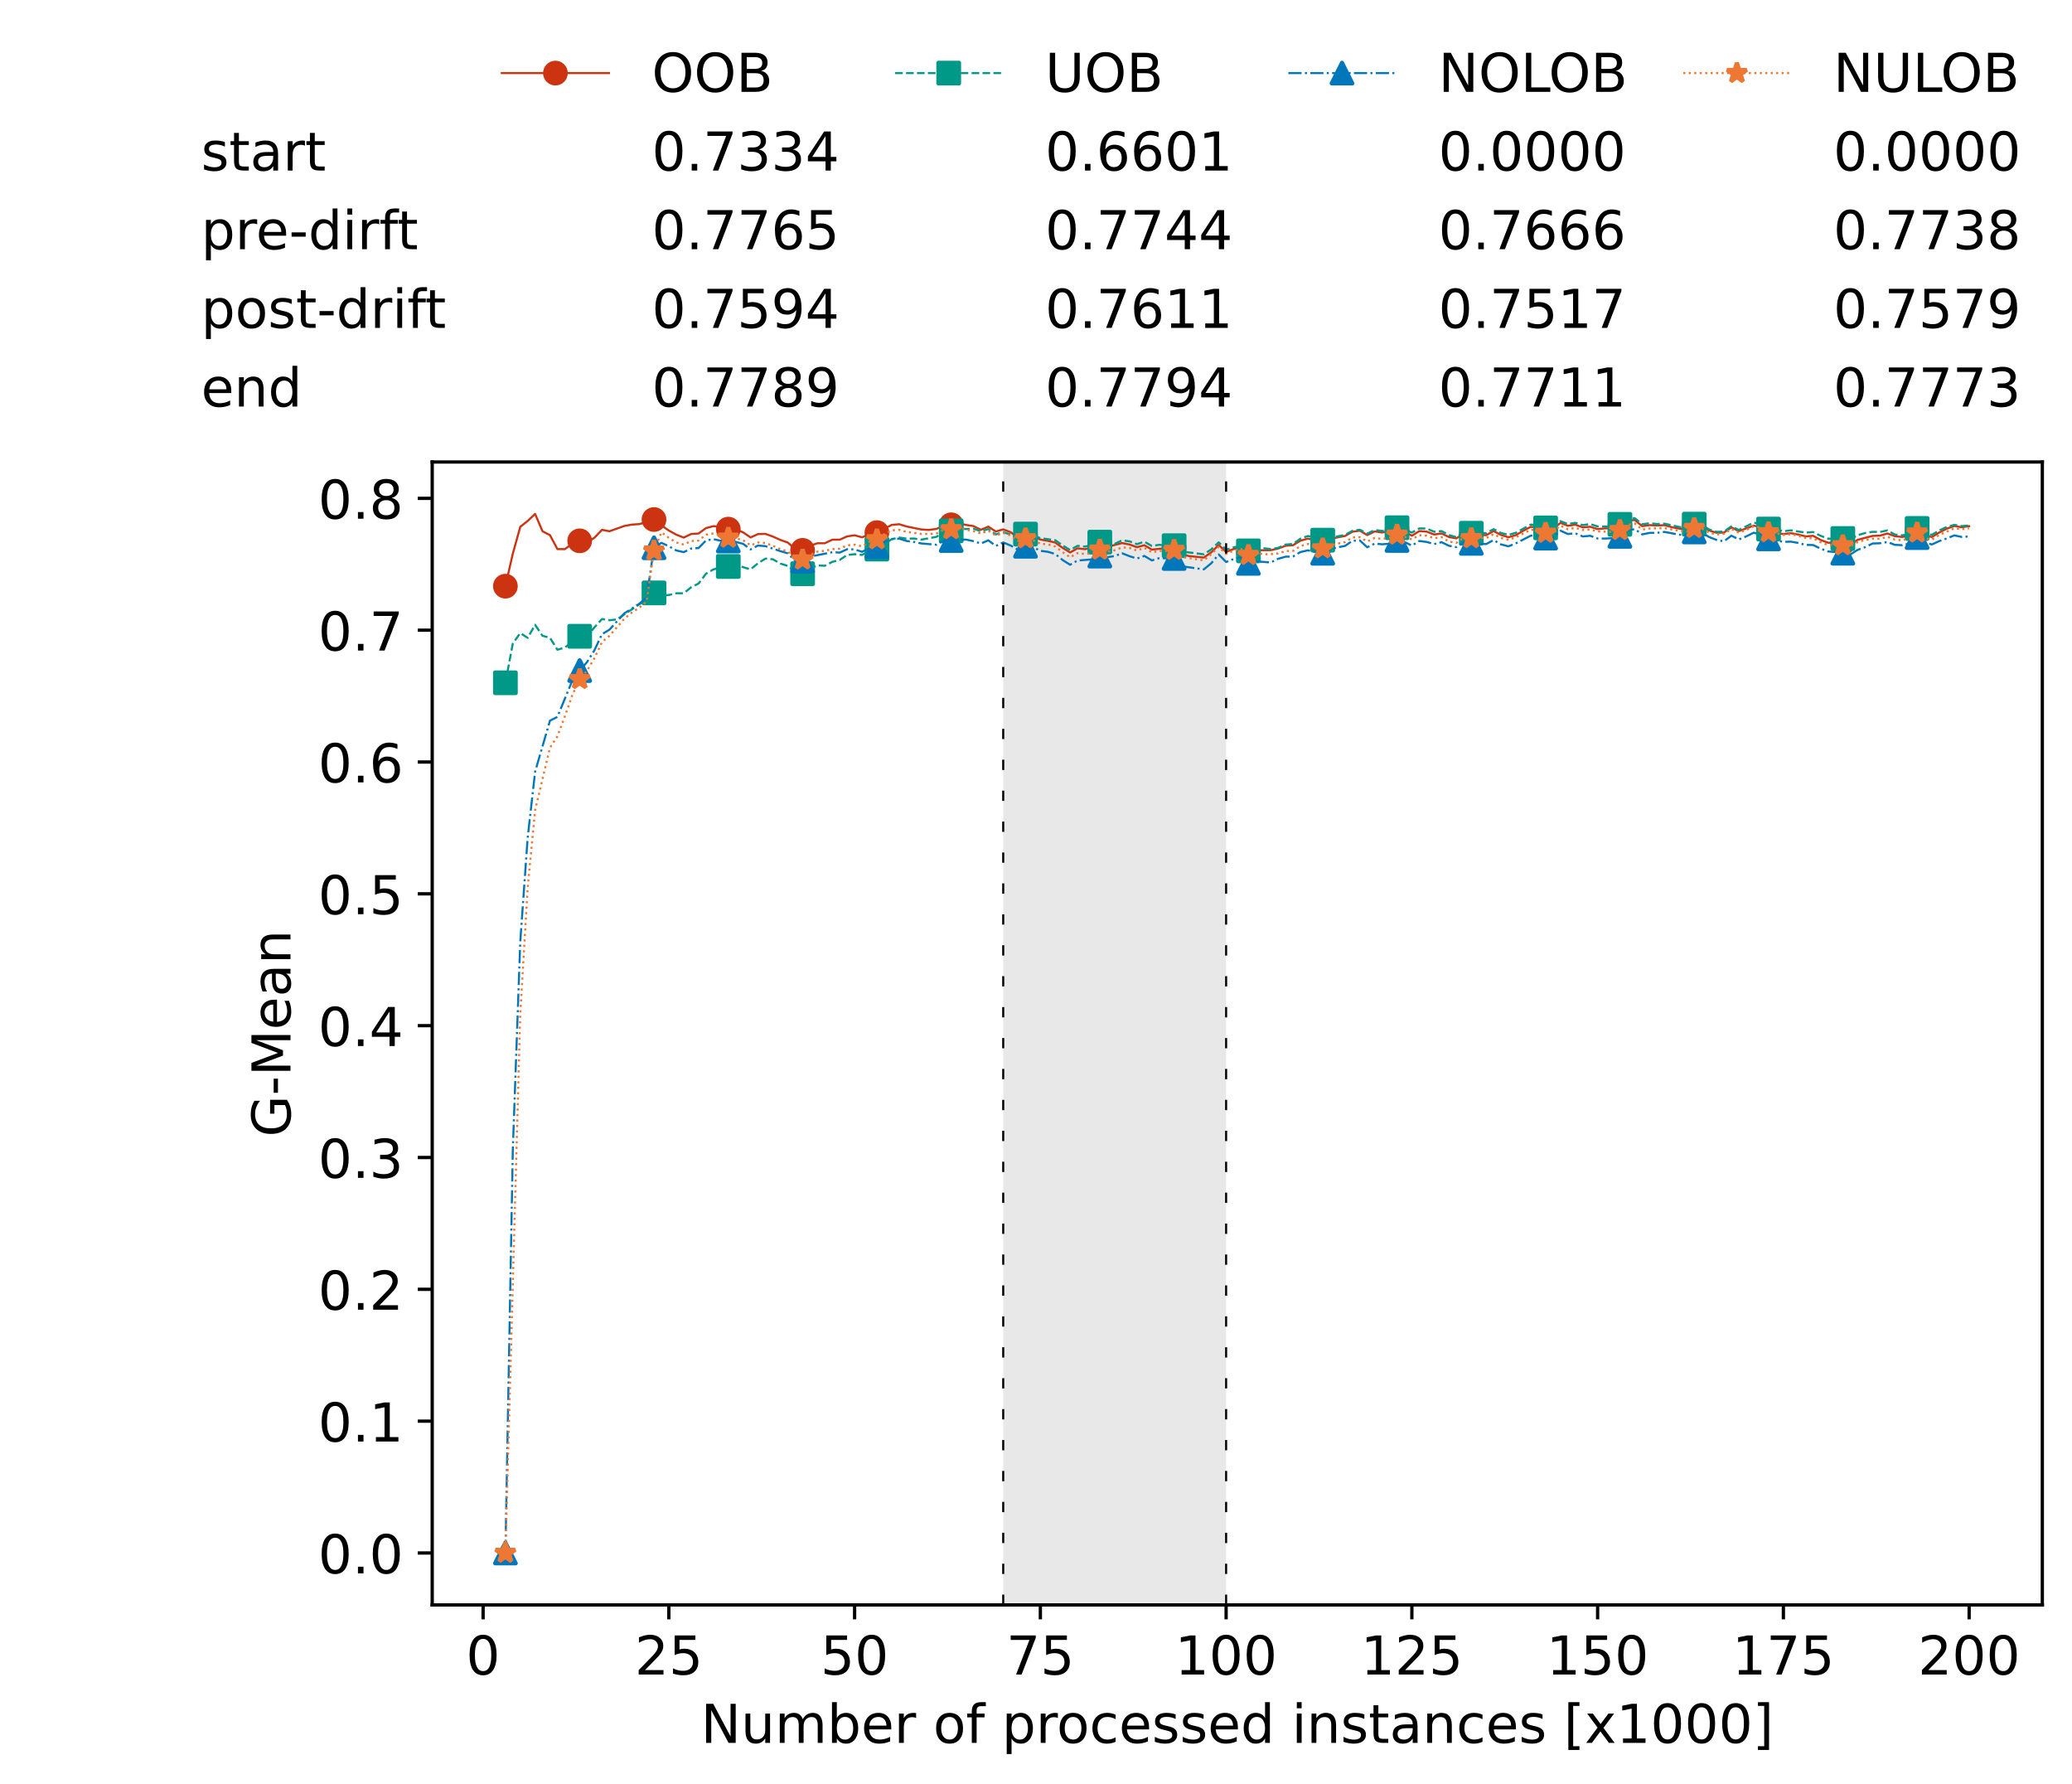 <?xml version="1.0" encoding="utf-8" standalone="no"?>
<!DOCTYPE svg PUBLIC "-//W3C//DTD SVG 1.1//EN"
  "http://www.w3.org/Graphics/SVG/1.1/DTD/svg11.dtd">
<!-- Created with matplotlib (https://matplotlib.org/) -->
<svg height="432.615pt" version="1.1" viewBox="0 0 502.65 432.615" width="502.65pt" xmlns="http://www.w3.org/2000/svg" xmlns:xlink="http://www.w3.org/1999/xlink">
 <defs>
  <style type="text/css">*{stroke-linecap:butt;stroke-linejoin:round;}</style>
 </defs>
 <g id="figure_1">
  <g id="patch_1">
   <path d="M 0 432.615 
L 502.65 432.615 
L 502.65 0 
L 0 0 
z
" style="fill:#ffffff;"/>
  </g>
  <g id="axes_1">
   <g id="patch_2">
    <path d="M 104.85 389.252 
L 495.45 389.252 
L 495.45 112.052 
L 104.85 112.052 
z
" style="fill:#ffffff;"/>
   </g>
   <g id="patch_3">
    <path clip-path="url(#pfeb5cd0a45)" d="M 297.446 389.252 
L 297.446 112.052 
L 243.372 112.052 
L 243.372 389.252 
z
" style="fill:#d3d3d3;opacity:0.5;"/>
   </g>
   <g id="matplotlib.axis_1">
    <g id="xtick_1">
     <g id="line2d_1">
      <defs>
       <path d="M 0 0 
L 0 3.5 
" id="me0f164a040" style="stroke:#000000;stroke-width:0.8;"/>
      </defs>
      <g>
       <use style="stroke:#000000;stroke-width:0.8;" x="117.197" xlink:href="#me0f164a040" y="389.252"/>
      </g>
     </g>
     <g id="text_1">
      <!-- 0 -->
      <g transform="translate(113.061 406.13)scale(0.13 -0.13)">
       <defs>
        <path d="M 31.781 66.406 
Q 24.172 66.406 20.328 58.906 
Q 16.5 51.422 16.5 36.375 
Q 16.5 21.391 20.328 13.891 
Q 24.172 6.391 31.781 6.391 
Q 39.453 6.391 43.281 13.891 
Q 47.125 21.391 47.125 36.375 
Q 47.125 51.422 43.281 58.906 
Q 39.453 66.406 31.781 66.406 
z
M 31.781 74.219 
Q 44.047 74.219 50.516 64.516 
Q 56.984 54.828 56.984 36.375 
Q 56.984 17.969 50.516 8.266 
Q 44.047 -1.422 31.781 -1.422 
Q 19.531 -1.422 13.062 8.266 
Q 6.594 17.969 6.594 36.375 
Q 6.594 54.828 13.062 64.516 
Q 19.531 74.219 31.781 74.219 
z
" id="DejaVuSans-48"/>
       </defs>
       <use xlink:href="#DejaVuSans-48"/>
      </g>
     </g>
    </g>
    <g id="xtick_2">
     <g id="line2d_2">
      <g>
       <use style="stroke:#000000;stroke-width:0.8;" x="162.259" xlink:href="#me0f164a040" y="389.252"/>
      </g>
     </g>
     <g id="text_2">
      <!-- 25 -->
      <g transform="translate(153.988 406.13)scale(0.13 -0.13)">
       <defs>
        <path d="M 19.188 8.297 
L 53.609 8.297 
L 53.609 0 
L 7.328 0 
L 7.328 8.297 
Q 12.938 14.109 22.625 23.891 
Q 32.328 33.688 34.812 36.531 
Q 39.547 41.844 41.422 45.531 
Q 43.312 49.219 43.312 52.781 
Q 43.312 58.594 39.234 62.25 
Q 35.156 65.922 28.609 65.922 
Q 23.969 65.922 18.812 64.312 
Q 13.672 62.703 7.812 59.422 
L 7.812 69.391 
Q 13.766 71.781 18.938 73 
Q 24.125 74.219 28.422 74.219 
Q 39.75 74.219 46.484 68.547 
Q 53.219 62.891 53.219 53.422 
Q 53.219 48.922 51.531 44.891 
Q 49.859 40.875 45.406 35.406 
Q 44.188 33.984 37.641 27.219 
Q 31.109 20.453 19.188 8.297 
z
" id="DejaVuSans-50"/>
        <path d="M 10.797 72.906 
L 49.516 72.906 
L 49.516 64.594 
L 19.828 64.594 
L 19.828 46.734 
Q 21.969 47.469 24.109 47.828 
Q 26.266 48.188 28.422 48.188 
Q 40.625 48.188 47.75 41.5 
Q 54.891 34.812 54.891 23.391 
Q 54.891 11.625 47.562 5.094 
Q 40.234 -1.422 26.906 -1.422 
Q 22.312 -1.422 17.547 -0.641 
Q 12.797 0.141 7.719 1.703 
L 7.719 11.625 
Q 12.109 9.234 16.797 8.062 
Q 21.484 6.891 26.703 6.891 
Q 35.156 6.891 40.078 11.328 
Q 45.016 15.766 45.016 23.391 
Q 45.016 31 40.078 35.438 
Q 35.156 39.891 26.703 39.891 
Q 22.75 39.891 18.812 39.016 
Q 14.891 38.141 10.797 36.281 
z
" id="DejaVuSans-53"/>
       </defs>
       <use xlink:href="#DejaVuSans-50"/>
       <use x="63.623" xlink:href="#DejaVuSans-53"/>
      </g>
     </g>
    </g>
    <g id="xtick_3">
     <g id="line2d_3">
      <g>
       <use style="stroke:#000000;stroke-width:0.8;" x="207.322" xlink:href="#me0f164a040" y="389.252"/>
      </g>
     </g>
     <g id="text_3">
      <!-- 50 -->
      <g transform="translate(199.05 406.13)scale(0.13 -0.13)">
       <use xlink:href="#DejaVuSans-53"/>
       <use x="63.623" xlink:href="#DejaVuSans-48"/>
      </g>
     </g>
    </g>
    <g id="xtick_4">
     <g id="line2d_4">
      <g>
       <use style="stroke:#000000;stroke-width:0.8;" x="252.384" xlink:href="#me0f164a040" y="389.252"/>
      </g>
     </g>
     <g id="text_4">
      <!-- 75 -->
      <g transform="translate(244.113 406.13)scale(0.13 -0.13)">
       <defs>
        <path d="M 8.203 72.906 
L 55.078 72.906 
L 55.078 68.703 
L 28.609 0 
L 18.312 0 
L 43.219 64.594 
L 8.203 64.594 
z
" id="DejaVuSans-55"/>
       </defs>
       <use xlink:href="#DejaVuSans-55"/>
       <use x="63.623" xlink:href="#DejaVuSans-53"/>
      </g>
     </g>
    </g>
    <g id="xtick_5">
     <g id="line2d_5">
      <g>
       <use style="stroke:#000000;stroke-width:0.8;" x="297.446" xlink:href="#me0f164a040" y="389.252"/>
      </g>
     </g>
     <g id="text_5">
      <!-- 100 -->
      <g transform="translate(285.039 406.13)scale(0.13 -0.13)">
       <defs>
        <path d="M 12.406 8.297 
L 28.516 8.297 
L 28.516 63.922 
L 10.984 60.406 
L 10.984 69.391 
L 28.422 72.906 
L 38.281 72.906 
L 38.281 8.297 
L 54.391 8.297 
L 54.391 0 
L 12.406 0 
z
" id="DejaVuSans-49"/>
       </defs>
       <use xlink:href="#DejaVuSans-49"/>
       <use x="63.623" xlink:href="#DejaVuSans-48"/>
       <use x="127.246" xlink:href="#DejaVuSans-48"/>
      </g>
     </g>
    </g>
    <g id="xtick_6">
     <g id="line2d_6">
      <g>
       <use style="stroke:#000000;stroke-width:0.8;" x="342.509" xlink:href="#me0f164a040" y="389.252"/>
      </g>
     </g>
     <g id="text_6">
      <!-- 125 -->
      <g transform="translate(330.102 406.13)scale(0.13 -0.13)">
       <use xlink:href="#DejaVuSans-49"/>
       <use x="63.623" xlink:href="#DejaVuSans-50"/>
       <use x="127.246" xlink:href="#DejaVuSans-53"/>
      </g>
     </g>
    </g>
    <g id="xtick_7">
     <g id="line2d_7">
      <g>
       <use style="stroke:#000000;stroke-width:0.8;" x="387.571" xlink:href="#me0f164a040" y="389.252"/>
      </g>
     </g>
     <g id="text_7">
      <!-- 150 -->
      <g transform="translate(375.164 406.13)scale(0.13 -0.13)">
       <use xlink:href="#DejaVuSans-49"/>
       <use x="63.623" xlink:href="#DejaVuSans-53"/>
       <use x="127.246" xlink:href="#DejaVuSans-48"/>
      </g>
     </g>
    </g>
    <g id="xtick_8">
     <g id="line2d_8">
      <g>
       <use style="stroke:#000000;stroke-width:0.8;" x="432.633" xlink:href="#me0f164a040" y="389.252"/>
      </g>
     </g>
     <g id="text_8">
      <!-- 175 -->
      <g transform="translate(420.226 406.13)scale(0.13 -0.13)">
       <use xlink:href="#DejaVuSans-49"/>
       <use x="63.623" xlink:href="#DejaVuSans-55"/>
       <use x="127.246" xlink:href="#DejaVuSans-53"/>
      </g>
     </g>
    </g>
    <g id="xtick_9">
     <g id="line2d_9">
      <g>
       <use style="stroke:#000000;stroke-width:0.8;" x="477.695" xlink:href="#me0f164a040" y="389.252"/>
      </g>
     </g>
     <g id="text_9">
      <!-- 200 -->
      <g transform="translate(465.289 406.13)scale(0.13 -0.13)">
       <use xlink:href="#DejaVuSans-50"/>
       <use x="63.623" xlink:href="#DejaVuSans-48"/>
       <use x="127.246" xlink:href="#DejaVuSans-48"/>
      </g>
     </g>
    </g>
    <g id="text_10">
     <!-- Number of processed instances [x1000] -->
     <g transform="translate(170.025 422.711)scale(0.13 -0.13)">
      <defs>
       <path d="M 9.812 72.906 
L 23.094 72.906 
L 55.422 11.922 
L 55.422 72.906 
L 64.984 72.906 
L 64.984 0 
L 51.703 0 
L 19.391 60.984 
L 19.391 0 
L 9.812 0 
z
" id="DejaVuSans-78"/>
       <path d="M 8.5 21.578 
L 8.5 54.688 
L 17.484 54.688 
L 17.484 21.922 
Q 17.484 14.156 20.5 10.266 
Q 23.531 6.391 29.594 6.391 
Q 36.859 6.391 41.078 11.031 
Q 45.312 15.672 45.312 23.688 
L 45.312 54.688 
L 54.297 54.688 
L 54.297 0 
L 45.312 0 
L 45.312 8.406 
Q 42.047 3.422 37.719 1 
Q 33.406 -1.422 27.688 -1.422 
Q 18.266 -1.422 13.375 4.438 
Q 8.5 10.297 8.5 21.578 
z
M 31.109 56 
z
" id="DejaVuSans-117"/>
       <path d="M 52 44.188 
Q 55.375 50.25 60.062 53.125 
Q 64.75 56 71.094 56 
Q 79.641 56 84.281 50.016 
Q 88.922 44.047 88.922 33.016 
L 88.922 0 
L 79.891 0 
L 79.891 32.719 
Q 79.891 40.578 77.094 44.375 
Q 74.312 48.188 68.609 48.188 
Q 61.625 48.188 57.562 43.547 
Q 53.516 38.922 53.516 30.906 
L 53.516 0 
L 44.484 0 
L 44.484 32.719 
Q 44.484 40.625 41.703 44.406 
Q 38.922 48.188 33.109 48.188 
Q 26.219 48.188 22.156 43.531 
Q 18.109 38.875 18.109 30.906 
L 18.109 0 
L 9.078 0 
L 9.078 54.688 
L 18.109 54.688 
L 18.109 46.188 
Q 21.188 51.219 25.484 53.609 
Q 29.781 56 35.688 56 
Q 41.656 56 45.828 52.969 
Q 50 49.953 52 44.188 
z
" id="DejaVuSans-109"/>
       <path d="M 48.688 27.297 
Q 48.688 37.203 44.609 42.844 
Q 40.531 48.484 33.406 48.484 
Q 26.266 48.484 22.188 42.844 
Q 18.109 37.203 18.109 27.297 
Q 18.109 17.391 22.188 11.75 
Q 26.266 6.109 33.406 6.109 
Q 40.531 6.109 44.609 11.75 
Q 48.688 17.391 48.688 27.297 
z
M 18.109 46.391 
Q 20.953 51.266 25.266 53.625 
Q 29.594 56 35.594 56 
Q 45.562 56 51.781 48.094 
Q 58.016 40.188 58.016 27.297 
Q 58.016 14.406 51.781 6.484 
Q 45.562 -1.422 35.594 -1.422 
Q 29.594 -1.422 25.266 0.953 
Q 20.953 3.328 18.109 8.203 
L 18.109 0 
L 9.078 0 
L 9.078 75.984 
L 18.109 75.984 
z
" id="DejaVuSans-98"/>
       <path d="M 56.203 29.594 
L 56.203 25.203 
L 14.891 25.203 
Q 15.484 15.922 20.484 11.062 
Q 25.484 6.203 34.422 6.203 
Q 39.594 6.203 44.453 7.469 
Q 49.312 8.734 54.109 11.281 
L 54.109 2.781 
Q 49.266 0.734 44.188 -0.344 
Q 39.109 -1.422 33.891 -1.422 
Q 20.797 -1.422 13.156 6.188 
Q 5.516 13.812 5.516 26.812 
Q 5.516 40.234 12.766 48.109 
Q 20.016 56 32.328 56 
Q 43.359 56 49.781 48.891 
Q 56.203 41.797 56.203 29.594 
z
M 47.219 32.234 
Q 47.125 39.594 43.094 43.984 
Q 39.062 48.391 32.422 48.391 
Q 24.906 48.391 20.391 44.141 
Q 15.875 39.891 15.188 32.172 
z
" id="DejaVuSans-101"/>
       <path d="M 41.109 46.297 
Q 39.594 47.172 37.812 47.578 
Q 36.031 48 33.891 48 
Q 26.266 48 22.188 43.047 
Q 18.109 38.094 18.109 28.812 
L 18.109 0 
L 9.078 0 
L 9.078 54.688 
L 18.109 54.688 
L 18.109 46.188 
Q 20.953 51.172 25.484 53.578 
Q 30.031 56 36.531 56 
Q 37.453 56 38.578 55.875 
Q 39.703 55.766 41.062 55.516 
z
" id="DejaVuSans-114"/>
       <path id="DejaVuSans-32"/>
       <path d="M 30.609 48.391 
Q 23.391 48.391 19.188 42.75 
Q 14.984 37.109 14.984 27.297 
Q 14.984 17.484 19.156 11.844 
Q 23.344 6.203 30.609 6.203 
Q 37.797 6.203 41.984 11.859 
Q 46.188 17.531 46.188 27.297 
Q 46.188 37.016 41.984 42.703 
Q 37.797 48.391 30.609 48.391 
z
M 30.609 56 
Q 42.328 56 49.016 48.375 
Q 55.719 40.766 55.719 27.297 
Q 55.719 13.875 49.016 6.219 
Q 42.328 -1.422 30.609 -1.422 
Q 18.844 -1.422 12.172 6.219 
Q 5.516 13.875 5.516 27.297 
Q 5.516 40.766 12.172 48.375 
Q 18.844 56 30.609 56 
z
" id="DejaVuSans-111"/>
       <path d="M 37.109 75.984 
L 37.109 68.5 
L 28.516 68.5 
Q 23.688 68.5 21.797 66.547 
Q 19.922 64.594 19.922 59.516 
L 19.922 54.688 
L 34.719 54.688 
L 34.719 47.703 
L 19.922 47.703 
L 19.922 0 
L 10.891 0 
L 10.891 47.703 
L 2.297 47.703 
L 2.297 54.688 
L 10.891 54.688 
L 10.891 58.5 
Q 10.891 67.625 15.141 71.797 
Q 19.391 75.984 28.609 75.984 
z
" id="DejaVuSans-102"/>
       <path d="M 18.109 8.203 
L 18.109 -20.797 
L 9.078 -20.797 
L 9.078 54.688 
L 18.109 54.688 
L 18.109 46.391 
Q 20.953 51.266 25.266 53.625 
Q 29.594 56 35.594 56 
Q 45.562 56 51.781 48.094 
Q 58.016 40.188 58.016 27.297 
Q 58.016 14.406 51.781 6.484 
Q 45.562 -1.422 35.594 -1.422 
Q 29.594 -1.422 25.266 0.953 
Q 20.953 3.328 18.109 8.203 
z
M 48.688 27.297 
Q 48.688 37.203 44.609 42.844 
Q 40.531 48.484 33.406 48.484 
Q 26.266 48.484 22.188 42.844 
Q 18.109 37.203 18.109 27.297 
Q 18.109 17.391 22.188 11.75 
Q 26.266 6.109 33.406 6.109 
Q 40.531 6.109 44.609 11.75 
Q 48.688 17.391 48.688 27.297 
z
" id="DejaVuSans-112"/>
       <path d="M 48.781 52.594 
L 48.781 44.188 
Q 44.969 46.297 41.141 47.344 
Q 37.312 48.391 33.406 48.391 
Q 24.656 48.391 19.812 42.844 
Q 14.984 37.312 14.984 27.297 
Q 14.984 17.281 19.812 11.734 
Q 24.656 6.203 33.406 6.203 
Q 37.312 6.203 41.141 7.25 
Q 44.969 8.297 48.781 10.406 
L 48.781 2.094 
Q 45.016 0.344 40.984 -0.531 
Q 36.969 -1.422 32.422 -1.422 
Q 20.062 -1.422 12.781 6.344 
Q 5.516 14.109 5.516 27.297 
Q 5.516 40.672 12.859 48.328 
Q 20.219 56 33.016 56 
Q 37.156 56 41.109 55.141 
Q 45.062 54.297 48.781 52.594 
z
" id="DejaVuSans-99"/>
       <path d="M 44.281 53.078 
L 44.281 44.578 
Q 40.484 46.531 36.375 47.5 
Q 32.281 48.484 27.875 48.484 
Q 21.188 48.484 17.844 46.438 
Q 14.5 44.391 14.5 40.281 
Q 14.5 37.156 16.891 35.375 
Q 19.281 33.594 26.516 31.984 
L 29.594 31.297 
Q 39.156 29.25 43.188 25.516 
Q 47.219 21.781 47.219 15.094 
Q 47.219 7.469 41.188 3.016 
Q 35.156 -1.422 24.609 -1.422 
Q 20.219 -1.422 15.453 -0.562 
Q 10.688 0.297 5.422 2 
L 5.422 11.281 
Q 10.406 8.688 15.234 7.391 
Q 20.062 6.109 24.812 6.109 
Q 31.156 6.109 34.562 8.281 
Q 37.984 10.453 37.984 14.406 
Q 37.984 18.062 35.516 20.016 
Q 33.062 21.969 24.703 23.781 
L 21.578 24.516 
Q 13.234 26.266 9.516 29.906 
Q 5.812 33.547 5.812 39.891 
Q 5.812 47.609 11.281 51.797 
Q 16.75 56 26.812 56 
Q 31.781 56 36.172 55.266 
Q 40.578 54.547 44.281 53.078 
z
" id="DejaVuSans-115"/>
       <path d="M 45.406 46.391 
L 45.406 75.984 
L 54.391 75.984 
L 54.391 0 
L 45.406 0 
L 45.406 8.203 
Q 42.578 3.328 38.25 0.953 
Q 33.938 -1.422 27.875 -1.422 
Q 17.969 -1.422 11.734 6.484 
Q 5.516 14.406 5.516 27.297 
Q 5.516 40.188 11.734 48.094 
Q 17.969 56 27.875 56 
Q 33.938 56 38.25 53.625 
Q 42.578 51.266 45.406 46.391 
z
M 14.797 27.297 
Q 14.797 17.391 18.875 11.75 
Q 22.953 6.109 30.078 6.109 
Q 37.203 6.109 41.297 11.75 
Q 45.406 17.391 45.406 27.297 
Q 45.406 37.203 41.297 42.844 
Q 37.203 48.484 30.078 48.484 
Q 22.953 48.484 18.875 42.844 
Q 14.797 37.203 14.797 27.297 
z
" id="DejaVuSans-100"/>
       <path d="M 9.422 54.688 
L 18.406 54.688 
L 18.406 0 
L 9.422 0 
z
M 9.422 75.984 
L 18.406 75.984 
L 18.406 64.594 
L 9.422 64.594 
z
" id="DejaVuSans-105"/>
       <path d="M 54.891 33.016 
L 54.891 0 
L 45.906 0 
L 45.906 32.719 
Q 45.906 40.484 42.875 44.328 
Q 39.844 48.188 33.797 48.188 
Q 26.516 48.188 22.312 43.547 
Q 18.109 38.922 18.109 30.906 
L 18.109 0 
L 9.078 0 
L 9.078 54.688 
L 18.109 54.688 
L 18.109 46.188 
Q 21.344 51.125 25.703 53.562 
Q 30.078 56 35.797 56 
Q 45.219 56 50.047 50.172 
Q 54.891 44.344 54.891 33.016 
z
" id="DejaVuSans-110"/>
       <path d="M 18.312 70.219 
L 18.312 54.688 
L 36.812 54.688 
L 36.812 47.703 
L 18.312 47.703 
L 18.312 18.016 
Q 18.312 11.328 20.141 9.422 
Q 21.969 7.516 27.594 7.516 
L 36.812 7.516 
L 36.812 0 
L 27.594 0 
Q 17.188 0 13.234 3.875 
Q 9.281 7.766 9.281 18.016 
L 9.281 47.703 
L 2.688 47.703 
L 2.688 54.688 
L 9.281 54.688 
L 9.281 70.219 
z
" id="DejaVuSans-116"/>
       <path d="M 34.281 27.484 
Q 23.391 27.484 19.188 25 
Q 14.984 22.516 14.984 16.5 
Q 14.984 11.719 18.141 8.906 
Q 21.297 6.109 26.703 6.109 
Q 34.188 6.109 38.703 11.406 
Q 43.219 16.703 43.219 25.484 
L 43.219 27.484 
z
M 52.203 31.203 
L 52.203 0 
L 43.219 0 
L 43.219 8.297 
Q 40.141 3.328 35.547 0.953 
Q 30.953 -1.422 24.312 -1.422 
Q 15.922 -1.422 10.953 3.297 
Q 6 8.016 6 15.922 
Q 6 25.141 12.172 29.828 
Q 18.359 34.516 30.609 34.516 
L 43.219 34.516 
L 43.219 35.406 
Q 43.219 41.609 39.141 45 
Q 35.062 48.391 27.688 48.391 
Q 23 48.391 18.547 47.266 
Q 14.109 46.141 10.016 43.891 
L 10.016 52.203 
Q 14.938 54.109 19.578 55.047 
Q 24.219 56 28.609 56 
Q 40.484 56 46.344 49.844 
Q 52.203 43.703 52.203 31.203 
z
" id="DejaVuSans-97"/>
       <path d="M 8.594 75.984 
L 29.297 75.984 
L 29.297 69 
L 17.578 69 
L 17.578 -6.203 
L 29.297 -6.203 
L 29.297 -13.188 
L 8.594 -13.188 
z
" id="DejaVuSans-91"/>
       <path d="M 54.891 54.688 
L 35.109 28.078 
L 55.906 0 
L 45.312 0 
L 29.391 21.484 
L 13.484 0 
L 2.875 0 
L 24.125 28.609 
L 4.688 54.688 
L 15.281 54.688 
L 29.781 35.203 
L 44.281 54.688 
z
" id="DejaVuSans-120"/>
       <path d="M 30.422 75.984 
L 30.422 -13.188 
L 9.719 -13.188 
L 9.719 -6.203 
L 21.391 -6.203 
L 21.391 69 
L 9.719 69 
L 9.719 75.984 
z
" id="DejaVuSans-93"/>
      </defs>
      <use xlink:href="#DejaVuSans-78"/>
      <use x="74.805" xlink:href="#DejaVuSans-117"/>
      <use x="138.184" xlink:href="#DejaVuSans-109"/>
      <use x="235.596" xlink:href="#DejaVuSans-98"/>
      <use x="299.072" xlink:href="#DejaVuSans-101"/>
      <use x="360.596" xlink:href="#DejaVuSans-114"/>
      <use x="401.709" xlink:href="#DejaVuSans-32"/>
      <use x="433.496" xlink:href="#DejaVuSans-111"/>
      <use x="494.678" xlink:href="#DejaVuSans-102"/>
      <use x="529.883" xlink:href="#DejaVuSans-32"/>
      <use x="561.67" xlink:href="#DejaVuSans-112"/>
      <use x="625.146" xlink:href="#DejaVuSans-114"/>
      <use x="664.01" xlink:href="#DejaVuSans-111"/>
      <use x="725.191" xlink:href="#DejaVuSans-99"/>
      <use x="780.172" xlink:href="#DejaVuSans-101"/>
      <use x="841.695" xlink:href="#DejaVuSans-115"/>
      <use x="893.795" xlink:href="#DejaVuSans-115"/>
      <use x="945.895" xlink:href="#DejaVuSans-101"/>
      <use x="1007.418" xlink:href="#DejaVuSans-100"/>
      <use x="1070.895" xlink:href="#DejaVuSans-32"/>
      <use x="1102.682" xlink:href="#DejaVuSans-105"/>
      <use x="1130.465" xlink:href="#DejaVuSans-110"/>
      <use x="1193.844" xlink:href="#DejaVuSans-115"/>
      <use x="1245.943" xlink:href="#DejaVuSans-116"/>
      <use x="1285.152" xlink:href="#DejaVuSans-97"/>
      <use x="1346.432" xlink:href="#DejaVuSans-110"/>
      <use x="1409.811" xlink:href="#DejaVuSans-99"/>
      <use x="1464.791" xlink:href="#DejaVuSans-101"/>
      <use x="1526.314" xlink:href="#DejaVuSans-115"/>
      <use x="1578.414" xlink:href="#DejaVuSans-32"/>
      <use x="1610.201" xlink:href="#DejaVuSans-91"/>
      <use x="1649.215" xlink:href="#DejaVuSans-120"/>
      <use x="1708.395" xlink:href="#DejaVuSans-49"/>
      <use x="1772.018" xlink:href="#DejaVuSans-48"/>
      <use x="1835.641" xlink:href="#DejaVuSans-48"/>
      <use x="1899.264" xlink:href="#DejaVuSans-48"/>
      <use x="1962.887" xlink:href="#DejaVuSans-93"/>
     </g>
    </g>
   </g>
   <g id="matplotlib.axis_2">
    <g id="ytick_1">
     <g id="line2d_10">
      <defs>
       <path d="M 0 0 
L -3.5 0 
" id="mdd474b572b" style="stroke:#000000;stroke-width:0.8;"/>
      </defs>
      <g>
       <use style="stroke:#000000;stroke-width:0.8;" x="104.85" xlink:href="#mdd474b572b" y="376.652"/>
      </g>
     </g>
     <g id="text_11">
      <!-- 0.0 -->
      <g transform="translate(77.176 381.591)scale(0.13 -0.13)">
       <defs>
        <path d="M 10.688 12.406 
L 21 12.406 
L 21 0 
L 10.688 0 
z
" id="DejaVuSans-46"/>
       </defs>
       <use xlink:href="#DejaVuSans-48"/>
       <use x="63.623" xlink:href="#DejaVuSans-46"/>
       <use x="95.41" xlink:href="#DejaVuSans-48"/>
      </g>
     </g>
    </g>
    <g id="ytick_2">
     <g id="line2d_11">
      <g>
       <use style="stroke:#000000;stroke-width:0.8;" x="104.85" xlink:href="#mdd474b572b" y="344.679"/>
      </g>
     </g>
     <g id="text_12">
      <!-- 0.1 -->
      <g transform="translate(77.176 349.618)scale(0.13 -0.13)">
       <use xlink:href="#DejaVuSans-48"/>
       <use x="63.623" xlink:href="#DejaVuSans-46"/>
       <use x="95.41" xlink:href="#DejaVuSans-49"/>
      </g>
     </g>
    </g>
    <g id="ytick_3">
     <g id="line2d_12">
      <g>
       <use style="stroke:#000000;stroke-width:0.8;" x="104.85" xlink:href="#mdd474b572b" y="312.706"/>
      </g>
     </g>
     <g id="text_13">
      <!-- 0.2 -->
      <g transform="translate(77.176 317.645)scale(0.13 -0.13)">
       <use xlink:href="#DejaVuSans-48"/>
       <use x="63.623" xlink:href="#DejaVuSans-46"/>
       <use x="95.41" xlink:href="#DejaVuSans-50"/>
      </g>
     </g>
    </g>
    <g id="ytick_4">
     <g id="line2d_13">
      <g>
       <use style="stroke:#000000;stroke-width:0.8;" x="104.85" xlink:href="#mdd474b572b" y="280.733"/>
      </g>
     </g>
     <g id="text_14">
      <!-- 0.3 -->
      <g transform="translate(77.176 285.672)scale(0.13 -0.13)">
       <defs>
        <path d="M 40.578 39.312 
Q 47.656 37.797 51.625 33 
Q 55.609 28.219 55.609 21.188 
Q 55.609 10.406 48.188 4.484 
Q 40.766 -1.422 27.094 -1.422 
Q 22.516 -1.422 17.656 -0.516 
Q 12.797 0.391 7.625 2.203 
L 7.625 11.719 
Q 11.719 9.328 16.594 8.109 
Q 21.484 6.891 26.812 6.891 
Q 36.078 6.891 40.938 10.547 
Q 45.797 14.203 45.797 21.188 
Q 45.797 27.641 41.281 31.266 
Q 36.766 34.906 28.719 34.906 
L 20.219 34.906 
L 20.219 43.016 
L 29.109 43.016 
Q 36.375 43.016 40.234 45.922 
Q 44.094 48.828 44.094 54.297 
Q 44.094 59.906 40.109 62.906 
Q 36.141 65.922 28.719 65.922 
Q 24.656 65.922 20.016 65.031 
Q 15.375 64.156 9.812 62.312 
L 9.812 71.094 
Q 15.438 72.656 20.344 73.438 
Q 25.25 74.219 29.594 74.219 
Q 40.828 74.219 47.359 69.109 
Q 53.906 64.016 53.906 55.328 
Q 53.906 49.266 50.438 45.094 
Q 46.969 40.922 40.578 39.312 
z
" id="DejaVuSans-51"/>
       </defs>
       <use xlink:href="#DejaVuSans-48"/>
       <use x="63.623" xlink:href="#DejaVuSans-46"/>
       <use x="95.41" xlink:href="#DejaVuSans-51"/>
      </g>
     </g>
    </g>
    <g id="ytick_5">
     <g id="line2d_14">
      <g>
       <use style="stroke:#000000;stroke-width:0.8;" x="104.85" xlink:href="#mdd474b572b" y="248.76"/>
      </g>
     </g>
     <g id="text_15">
      <!-- 0.4 -->
      <g transform="translate(77.176 253.699)scale(0.13 -0.13)">
       <defs>
        <path d="M 37.797 64.312 
L 12.891 25.391 
L 37.797 25.391 
z
M 35.203 72.906 
L 47.609 72.906 
L 47.609 25.391 
L 58.016 25.391 
L 58.016 17.188 
L 47.609 17.188 
L 47.609 0 
L 37.797 0 
L 37.797 17.188 
L 4.891 17.188 
L 4.891 26.703 
z
" id="DejaVuSans-52"/>
       </defs>
       <use xlink:href="#DejaVuSans-48"/>
       <use x="63.623" xlink:href="#DejaVuSans-46"/>
       <use x="95.41" xlink:href="#DejaVuSans-52"/>
      </g>
     </g>
    </g>
    <g id="ytick_6">
     <g id="line2d_15">
      <g>
       <use style="stroke:#000000;stroke-width:0.8;" x="104.85" xlink:href="#mdd474b572b" y="216.786"/>
      </g>
     </g>
     <g id="text_16">
      <!-- 0.5 -->
      <g transform="translate(77.176 221.725)scale(0.13 -0.13)">
       <use xlink:href="#DejaVuSans-48"/>
       <use x="63.623" xlink:href="#DejaVuSans-46"/>
       <use x="95.41" xlink:href="#DejaVuSans-53"/>
      </g>
     </g>
    </g>
    <g id="ytick_7">
     <g id="line2d_16">
      <g>
       <use style="stroke:#000000;stroke-width:0.8;" x="104.85" xlink:href="#mdd474b572b" y="184.813"/>
      </g>
     </g>
     <g id="text_17">
      <!-- 0.6 -->
      <g transform="translate(77.176 189.752)scale(0.13 -0.13)">
       <defs>
        <path d="M 33.016 40.375 
Q 26.375 40.375 22.484 35.828 
Q 18.609 31.297 18.609 23.391 
Q 18.609 15.531 22.484 10.953 
Q 26.375 6.391 33.016 6.391 
Q 39.656 6.391 43.531 10.953 
Q 47.406 15.531 47.406 23.391 
Q 47.406 31.297 43.531 35.828 
Q 39.656 40.375 33.016 40.375 
z
M 52.594 71.297 
L 52.594 62.312 
Q 48.875 64.062 45.094 64.984 
Q 41.312 65.922 37.594 65.922 
Q 27.828 65.922 22.672 59.328 
Q 17.531 52.734 16.797 39.406 
Q 19.672 43.656 24.016 45.922 
Q 28.375 48.188 33.594 48.188 
Q 44.578 48.188 50.953 41.516 
Q 57.328 34.859 57.328 23.391 
Q 57.328 12.156 50.688 5.359 
Q 44.047 -1.422 33.016 -1.422 
Q 20.359 -1.422 13.672 8.266 
Q 6.984 17.969 6.984 36.375 
Q 6.984 53.656 15.188 63.938 
Q 23.391 74.219 37.203 74.219 
Q 40.922 74.219 44.703 73.484 
Q 48.484 72.75 52.594 71.297 
z
" id="DejaVuSans-54"/>
       </defs>
       <use xlink:href="#DejaVuSans-48"/>
       <use x="63.623" xlink:href="#DejaVuSans-46"/>
       <use x="95.41" xlink:href="#DejaVuSans-54"/>
      </g>
     </g>
    </g>
    <g id="ytick_8">
     <g id="line2d_17">
      <g>
       <use style="stroke:#000000;stroke-width:0.8;" x="104.85" xlink:href="#mdd474b572b" y="152.84"/>
      </g>
     </g>
     <g id="text_18">
      <!-- 0.7 -->
      <g transform="translate(77.176 157.779)scale(0.13 -0.13)">
       <use xlink:href="#DejaVuSans-48"/>
       <use x="63.623" xlink:href="#DejaVuSans-46"/>
       <use x="95.41" xlink:href="#DejaVuSans-55"/>
      </g>
     </g>
    </g>
    <g id="ytick_9">
     <g id="line2d_18">
      <g>
       <use style="stroke:#000000;stroke-width:0.8;" x="104.85" xlink:href="#mdd474b572b" y="120.867"/>
      </g>
     </g>
     <g id="text_19">
      <!-- 0.8 -->
      <g transform="translate(77.176 125.806)scale(0.13 -0.13)">
       <defs>
        <path d="M 31.781 34.625 
Q 24.75 34.625 20.719 30.859 
Q 16.703 27.094 16.703 20.516 
Q 16.703 13.922 20.719 10.156 
Q 24.75 6.391 31.781 6.391 
Q 38.812 6.391 42.859 10.172 
Q 46.922 13.969 46.922 20.516 
Q 46.922 27.094 42.891 30.859 
Q 38.875 34.625 31.781 34.625 
z
M 21.922 38.812 
Q 15.578 40.375 12.031 44.719 
Q 8.5 49.078 8.5 55.328 
Q 8.5 64.062 14.719 69.141 
Q 20.953 74.219 31.781 74.219 
Q 42.672 74.219 48.875 69.141 
Q 55.078 64.062 55.078 55.328 
Q 55.078 49.078 51.531 44.719 
Q 48 40.375 41.703 38.812 
Q 48.828 37.156 52.797 32.312 
Q 56.781 27.484 56.781 20.516 
Q 56.781 9.906 50.312 4.234 
Q 43.844 -1.422 31.781 -1.422 
Q 19.734 -1.422 13.25 4.234 
Q 6.781 9.906 6.781 20.516 
Q 6.781 27.484 10.781 32.312 
Q 14.797 37.156 21.922 38.812 
z
M 18.312 54.391 
Q 18.312 48.734 21.844 45.562 
Q 25.391 42.391 31.781 42.391 
Q 38.141 42.391 41.719 45.562 
Q 45.312 48.734 45.312 54.391 
Q 45.312 60.062 41.719 63.234 
Q 38.141 66.406 31.781 66.406 
Q 25.391 66.406 21.844 63.234 
Q 18.312 60.062 18.312 54.391 
z
" id="DejaVuSans-56"/>
       </defs>
       <use xlink:href="#DejaVuSans-48"/>
       <use x="63.623" xlink:href="#DejaVuSans-46"/>
       <use x="95.41" xlink:href="#DejaVuSans-56"/>
      </g>
     </g>
    </g>
    <g id="text_20">
     <!-- G-Mean -->
     <g transform="translate(70.472 275.744)rotate(-90)scale(0.13 -0.13)">
      <defs>
       <path d="M 59.516 10.406 
L 59.516 29.984 
L 43.406 29.984 
L 43.406 38.094 
L 69.281 38.094 
L 69.281 6.781 
Q 63.578 2.734 56.688 0.656 
Q 49.812 -1.422 42 -1.422 
Q 24.906 -1.422 15.25 8.562 
Q 5.609 18.562 5.609 36.375 
Q 5.609 54.25 15.25 64.234 
Q 24.906 74.219 42 74.219 
Q 49.125 74.219 55.547 72.453 
Q 61.969 70.703 67.391 67.281 
L 67.391 56.781 
Q 61.922 61.422 55.766 63.766 
Q 49.609 66.109 42.828 66.109 
Q 29.438 66.109 22.719 58.641 
Q 16.016 51.172 16.016 36.375 
Q 16.016 21.625 22.719 14.156 
Q 29.438 6.688 42.828 6.688 
Q 48.047 6.688 52.141 7.594 
Q 56.25 8.5 59.516 10.406 
z
" id="DejaVuSans-71"/>
       <path d="M 4.891 31.391 
L 31.203 31.391 
L 31.203 23.391 
L 4.891 23.391 
z
" id="DejaVuSans-45"/>
       <path d="M 9.812 72.906 
L 24.516 72.906 
L 43.109 23.297 
L 61.812 72.906 
L 76.516 72.906 
L 76.516 0 
L 66.891 0 
L 66.891 64.016 
L 48.094 14.016 
L 38.188 14.016 
L 19.391 64.016 
L 19.391 0 
L 9.812 0 
z
" id="DejaVuSans-77"/>
      </defs>
      <use xlink:href="#DejaVuSans-71"/>
      <use x="77.49" xlink:href="#DejaVuSans-45"/>
      <use x="113.574" xlink:href="#DejaVuSans-77"/>
      <use x="199.854" xlink:href="#DejaVuSans-101"/>
      <use x="261.377" xlink:href="#DejaVuSans-97"/>
      <use x="322.656" xlink:href="#DejaVuSans-110"/>
     </g>
    </g>
   </g>
   <g id="line2d_19"/>
   <g id="line2d_20"/>
   <g id="line2d_21"/>
   <g id="line2d_22"/>
   <g id="line2d_23"/>
   <g id="line2d_24">
    <path clip-path="url(#pfeb5cd0a45)" d="M 122.605 142.167 
L 124.407 134.265 
L 126.21 127.785 
L 128.012 126.345 
L 129.815 124.652 
L 131.617 128.857 
L 133.419 129.799 
L 135.222 133.166 
L 137.024 133.188 
L 138.827 131.868 
L 140.629 131.167 
L 142.432 131.552 
L 144.234 130.387 
L 146.037 128.503 
L 147.839 128.849 
L 151.444 127.57 
L 153.247 127.234 
L 155.049 127.114 
L 156.852 126.662 
L 158.654 126.004 
L 160.457 127.426 
L 162.259 128.675 
L 164.062 129.675 
L 165.864 130.386 
L 167.667 129.513 
L 169.469 129.39 
L 171.272 128.079 
L 173.074 127.61 
L 174.877 127.771 
L 176.679 128.331 
L 178.482 128.34 
L 180.284 129.124 
L 182.087 130.345 
L 183.889 129.534 
L 185.692 129.486 
L 187.494 130.131 
L 189.297 130.949 
L 191.099 131.583 
L 192.902 133.123 
L 194.704 133.481 
L 196.507 132.349 
L 198.309 131.756 
L 200.112 131.75 
L 201.914 130.889 
L 203.717 130.888 
L 205.519 130.091 
L 207.322 129.827 
L 209.124 130.316 
L 210.927 129.641 
L 212.729 129.179 
L 216.334 127.304 
L 218.137 127.141 
L 219.939 127.69 
L 223.544 128.423 
L 225.347 128.52 
L 227.149 128.284 
L 228.952 127.484 
L 230.754 127.282 
L 232.557 126.908 
L 234.359 127.319 
L 236.162 127.595 
L 237.964 128.49 
L 239.767 127.72 
L 241.569 128.914 
L 243.372 128.395 
L 245.174 129.08 
L 246.976 130.399 
L 248.779 129.698 
L 250.581 130.081 
L 252.384 130.86 
L 254.186 131.166 
L 255.989 131.588 
L 257.791 132.876 
L 259.594 133.991 
L 261.396 132.992 
L 263.199 133.193 
L 265.001 132.848 
L 266.804 132.079 
L 268.606 132.64 
L 272.211 131.71 
L 274.014 132.054 
L 275.816 132.717 
L 277.619 132.236 
L 279.421 133.294 
L 284.829 132.745 
L 286.631 134.397 
L 288.434 134.86 
L 292.039 135.229 
L 293.841 133.959 
L 295.644 132.173 
L 297.446 133.848 
L 299.249 133.167 
L 301.051 132.844 
L 302.854 133.925 
L 304.656 133.442 
L 308.261 133.445 
L 310.064 133.048 
L 311.866 132.366 
L 313.669 132.231 
L 315.471 131.142 
L 317.274 130.638 
L 319.076 131.046 
L 320.879 131.719 
L 322.681 130.801 
L 324.484 130.322 
L 326.286 129.997 
L 328.089 128.969 
L 329.891 128.7 
L 331.694 129.774 
L 333.496 128.887 
L 335.299 129.15 
L 338.904 128.544 
L 340.706 128.9 
L 342.509 129.934 
L 344.311 128.803 
L 346.114 128.943 
L 347.916 129.638 
L 349.719 129.38 
L 351.521 130.258 
L 353.324 130.572 
L 355.126 129.336 
L 356.928 129.674 
L 360.533 129.793 
L 362.336 128.802 
L 364.138 129.75 
L 365.941 130.3 
L 367.743 129.789 
L 369.546 128.713 
L 371.348 127.777 
L 373.151 127.916 
L 374.953 128.563 
L 376.756 128.322 
L 378.558 126.804 
L 380.361 127.52 
L 382.163 127.252 
L 383.966 127.909 
L 385.768 127.751 
L 387.571 128.32 
L 389.373 128.147 
L 391.176 128.16 
L 392.978 127.516 
L 394.781 126.254 
L 396.583 126.121 
L 398.386 127.614 
L 400.188 127.36 
L 401.991 127.451 
L 403.793 127.371 
L 405.596 127.864 
L 407.398 128.214 
L 409.201 128.343 
L 411.003 127.551 
L 412.806 127.594 
L 414.608 128.646 
L 416.411 129.218 
L 418.213 129.172 
L 420.016 127.913 
L 421.818 128.818 
L 425.423 127.494 
L 427.226 127.861 
L 429.028 129.082 
L 430.831 129.222 
L 432.633 129.529 
L 434.436 129.309 
L 436.238 129.643 
L 438.041 130.097 
L 439.843 129.95 
L 441.646 130.947 
L 443.448 131.626 
L 447.053 131.702 
L 448.856 132.023 
L 450.658 130.922 
L 454.263 129.973 
L 456.066 129.905 
L 457.868 129.387 
L 459.671 130.05 
L 461.473 130.229 
L 463.276 129.882 
L 465.078 128.561 
L 466.881 129.914 
L 468.683 130.231 
L 470.485 129.132 
L 472.288 128.209 
L 474.09 127.578 
L 475.893 127.862 
L 477.695 127.62 
L 477.695 127.62 
" style="fill:none;stroke:#cc3311;stroke-linecap:square;stroke-width:0.5;"/>
    <defs>
     <path d="M 0 2.5 
C 0.663 2.5 1.299 2.237 1.768 1.768 
C 2.237 1.299 2.5 0.663 2.5 0 
C 2.5 -0.663 2.237 -1.299 1.768 -1.768 
C 1.299 -2.237 0.663 -2.5 0 -2.5 
C -0.663 -2.5 -1.299 -2.237 -1.768 -1.768 
C -2.237 -1.299 -2.5 -0.663 -2.5 0 
C -2.5 0.663 -2.237 1.299 -1.768 1.768 
C -1.299 2.237 -0.663 2.5 0 2.5 
z
" id="md452006c4b" style="stroke:#cc3311;"/>
    </defs>
    <g clip-path="url(#pfeb5cd0a45)">
     <use style="fill:#cc3311;stroke:#cc3311;" x="122.605" xlink:href="#md452006c4b" y="142.167"/>
     <use style="fill:#cc3311;stroke:#cc3311;" x="140.629" xlink:href="#md452006c4b" y="131.167"/>
     <use style="fill:#cc3311;stroke:#cc3311;" x="158.654" xlink:href="#md452006c4b" y="126.004"/>
     <use style="fill:#cc3311;stroke:#cc3311;" x="176.679" xlink:href="#md452006c4b" y="128.331"/>
     <use style="fill:#cc3311;stroke:#cc3311;" x="194.704" xlink:href="#md452006c4b" y="133.481"/>
     <use style="fill:#cc3311;stroke:#cc3311;" x="212.729" xlink:href="#md452006c4b" y="129.179"/>
     <use style="fill:#cc3311;stroke:#cc3311;" x="230.754" xlink:href="#md452006c4b" y="127.282"/>
     <use style="fill:#cc3311;stroke:#cc3311;" x="248.779" xlink:href="#md452006c4b" y="129.698"/>
     <use style="fill:#cc3311;stroke:#cc3311;" x="266.804" xlink:href="#md452006c4b" y="132.079"/>
     <use style="fill:#cc3311;stroke:#cc3311;" x="284.829" xlink:href="#md452006c4b" y="132.745"/>
     <use style="fill:#cc3311;stroke:#cc3311;" x="302.854" xlink:href="#md452006c4b" y="133.925"/>
     <use style="fill:#cc3311;stroke:#cc3311;" x="320.879" xlink:href="#md452006c4b" y="131.719"/>
     <use style="fill:#cc3311;stroke:#cc3311;" x="338.904" xlink:href="#md452006c4b" y="128.544"/>
     <use style="fill:#cc3311;stroke:#cc3311;" x="356.928" xlink:href="#md452006c4b" y="129.674"/>
     <use style="fill:#cc3311;stroke:#cc3311;" x="374.953" xlink:href="#md452006c4b" y="128.563"/>
     <use style="fill:#cc3311;stroke:#cc3311;" x="392.978" xlink:href="#md452006c4b" y="127.516"/>
     <use style="fill:#cc3311;stroke:#cc3311;" x="411.003" xlink:href="#md452006c4b" y="127.551"/>
     <use style="fill:#cc3311;stroke:#cc3311;" x="429.028" xlink:href="#md452006c4b" y="129.082"/>
     <use style="fill:#cc3311;stroke:#cc3311;" x="447.053" xlink:href="#md452006c4b" y="131.702"/>
     <use style="fill:#cc3311;stroke:#cc3311;" x="465.078" xlink:href="#md452006c4b" y="128.561"/>
    </g>
   </g>
   <g id="line2d_25"/>
   <g id="line2d_26"/>
   <g id="line2d_27"/>
   <g id="line2d_28"/>
   <g id="line2d_29">
    <path clip-path="url(#pfeb5cd0a45)" d="M 122.605 165.601 
L 124.407 156.064 
L 126.21 153.53 
L 128.012 154.699 
L 129.815 151.546 
L 131.617 154.204 
L 133.419 154.679 
L 135.222 157.587 
L 137.024 157.057 
L 140.629 154.322 
L 142.432 154.365 
L 144.234 152.117 
L 146.037 150.137 
L 147.839 150.421 
L 149.642 150.247 
L 155.049 146.583 
L 156.852 145.519 
L 158.654 143.802 
L 160.457 144.483 
L 162.259 144.307 
L 164.062 143.889 
L 165.864 143.89 
L 167.667 142.438 
L 169.469 141.522 
L 171.272 139.136 
L 173.074 138.108 
L 174.877 137.586 
L 176.679 137.39 
L 178.482 136.864 
L 180.284 137.559 
L 182.087 138.093 
L 183.889 136.599 
L 185.692 135.476 
L 187.494 135.645 
L 189.297 136.678 
L 191.099 137.244 
L 192.902 138.785 
L 194.704 139.144 
L 196.507 137.859 
L 198.309 137.139 
L 200.112 137.215 
L 201.914 136.268 
L 203.717 135.794 
L 205.519 134.602 
L 207.322 134.415 
L 209.124 134.595 
L 210.927 133.549 
L 212.729 133.169 
L 216.334 130.762 
L 218.137 130.361 
L 219.939 130.647 
L 221.742 130.61 
L 223.544 130.877 
L 227.149 130.207 
L 228.952 129.064 
L 230.754 128.762 
L 232.557 128.193 
L 234.359 128.301 
L 236.162 128.223 
L 237.964 128.868 
L 239.767 128.307 
L 241.569 129.618 
L 243.372 129.057 
L 245.174 129.657 
L 246.976 130.571 
L 248.779 129.538 
L 250.581 129.855 
L 252.384 130.522 
L 255.989 131.011 
L 257.791 132.285 
L 259.594 133.402 
L 261.396 132.387 
L 263.199 132.554 
L 265.001 132.217 
L 266.804 131.486 
L 268.606 132.155 
L 270.409 131.912 
L 272.211 131.048 
L 274.014 131.294 
L 275.816 131.969 
L 277.619 131.373 
L 279.421 132.415 
L 281.224 132.128 
L 283.026 132.329 
L 284.829 132.346 
L 286.631 133.751 
L 292.039 134.444 
L 293.841 133.24 
L 295.644 131.534 
L 297.446 133.302 
L 299.249 132.728 
L 301.051 132.406 
L 302.854 133.607 
L 304.656 133.015 
L 306.459 132.957 
L 308.261 133.152 
L 310.064 132.88 
L 311.866 132.074 
L 313.669 131.941 
L 315.471 130.657 
L 317.274 130 
L 319.076 130.388 
L 320.879 131.009 
L 322.681 130.425 
L 326.286 129.751 
L 328.089 128.738 
L 329.891 128.476 
L 331.694 129.434 
L 333.496 128.535 
L 335.299 128.784 
L 337.101 128.507 
L 338.904 127.998 
L 340.706 128.452 
L 342.509 129.159 
L 344.311 128.161 
L 346.114 128.182 
L 347.916 128.967 
L 349.719 128.801 
L 351.521 129.775 
L 353.324 130.307 
L 355.126 128.971 
L 356.928 129.33 
L 358.731 129.238 
L 360.533 129.31 
L 362.336 128.341 
L 364.138 129.268 
L 365.941 129.721 
L 367.743 129.216 
L 371.348 127.227 
L 373.151 127.365 
L 374.953 128.032 
L 376.756 127.687 
L 378.558 126.4 
L 380.361 127.087 
L 382.163 126.804 
L 383.966 127.357 
L 385.768 127.104 
L 387.571 127.674 
L 389.373 127.683 
L 391.176 127.813 
L 392.978 127.17 
L 394.781 125.91 
L 396.583 125.677 
L 398.386 127.155 
L 400.188 126.908 
L 401.991 127.089 
L 403.793 127.009 
L 407.398 127.816 
L 409.201 127.945 
L 411.003 127.12 
L 412.806 127.26 
L 414.608 128.414 
L 416.411 128.992 
L 418.213 128.926 
L 420.016 127.654 
L 421.818 128.528 
L 425.423 126.763 
L 427.226 127.115 
L 429.028 128.315 
L 430.831 128.351 
L 432.633 128.849 
L 434.436 128.623 
L 438.041 129.184 
L 439.843 129.038 
L 441.646 129.943 
L 443.448 130.629 
L 448.856 130.828 
L 450.658 129.803 
L 452.461 129.274 
L 454.263 128.989 
L 456.066 129.024 
L 457.868 128.639 
L 459.671 129.638 
L 461.473 129.832 
L 463.276 129.47 
L 465.078 128.171 
L 466.881 129.401 
L 468.683 129.699 
L 470.485 128.622 
L 472.288 127.796 
L 474.09 127.298 
L 475.893 127.596 
L 477.695 127.452 
L 477.695 127.452 
" style="fill:none;stroke:#009988;stroke-dasharray:1.85,0.8;stroke-dashoffset:0;stroke-width:0.5;"/>
    <defs>
     <path d="M -2.5 2.5 
L 2.5 2.5 
L 2.5 -2.5 
L -2.5 -2.5 
z
" id="m3dea149254" style="stroke:#009988;stroke-linejoin:miter;"/>
    </defs>
    <g clip-path="url(#pfeb5cd0a45)">
     <use style="fill:#009988;stroke:#009988;stroke-linejoin:miter;" x="122.605" xlink:href="#m3dea149254" y="165.601"/>
     <use style="fill:#009988;stroke:#009988;stroke-linejoin:miter;" x="140.629" xlink:href="#m3dea149254" y="154.322"/>
     <use style="fill:#009988;stroke:#009988;stroke-linejoin:miter;" x="158.654" xlink:href="#m3dea149254" y="143.802"/>
     <use style="fill:#009988;stroke:#009988;stroke-linejoin:miter;" x="176.679" xlink:href="#m3dea149254" y="137.39"/>
     <use style="fill:#009988;stroke:#009988;stroke-linejoin:miter;" x="194.704" xlink:href="#m3dea149254" y="139.144"/>
     <use style="fill:#009988;stroke:#009988;stroke-linejoin:miter;" x="212.729" xlink:href="#m3dea149254" y="133.169"/>
     <use style="fill:#009988;stroke:#009988;stroke-linejoin:miter;" x="230.754" xlink:href="#m3dea149254" y="128.762"/>
     <use style="fill:#009988;stroke:#009988;stroke-linejoin:miter;" x="248.779" xlink:href="#m3dea149254" y="129.538"/>
     <use style="fill:#009988;stroke:#009988;stroke-linejoin:miter;" x="266.804" xlink:href="#m3dea149254" y="131.486"/>
     <use style="fill:#009988;stroke:#009988;stroke-linejoin:miter;" x="284.829" xlink:href="#m3dea149254" y="132.346"/>
     <use style="fill:#009988;stroke:#009988;stroke-linejoin:miter;" x="302.854" xlink:href="#m3dea149254" y="133.607"/>
     <use style="fill:#009988;stroke:#009988;stroke-linejoin:miter;" x="320.879" xlink:href="#m3dea149254" y="131.009"/>
     <use style="fill:#009988;stroke:#009988;stroke-linejoin:miter;" x="338.904" xlink:href="#m3dea149254" y="127.998"/>
     <use style="fill:#009988;stroke:#009988;stroke-linejoin:miter;" x="356.928" xlink:href="#m3dea149254" y="129.33"/>
     <use style="fill:#009988;stroke:#009988;stroke-linejoin:miter;" x="374.953" xlink:href="#m3dea149254" y="128.032"/>
     <use style="fill:#009988;stroke:#009988;stroke-linejoin:miter;" x="392.978" xlink:href="#m3dea149254" y="127.17"/>
     <use style="fill:#009988;stroke:#009988;stroke-linejoin:miter;" x="411.003" xlink:href="#m3dea149254" y="127.12"/>
     <use style="fill:#009988;stroke:#009988;stroke-linejoin:miter;" x="429.028" xlink:href="#m3dea149254" y="128.315"/>
     <use style="fill:#009988;stroke:#009988;stroke-linejoin:miter;" x="447.053" xlink:href="#m3dea149254" y="130.605"/>
     <use style="fill:#009988;stroke:#009988;stroke-linejoin:miter;" x="465.078" xlink:href="#m3dea149254" y="128.171"/>
    </g>
   </g>
   <g id="line2d_30"/>
   <g id="line2d_31"/>
   <g id="line2d_32"/>
   <g id="line2d_33"/>
   <g id="line2d_34">
    <path clip-path="url(#pfeb5cd0a45)" d="M 122.605 376.652 
L 124.407 278.75 
L 126.21 228.422 
L 128.012 203.139 
L 129.815 187.157 
L 133.419 174.776 
L 135.222 173.867 
L 138.827 165.071 
L 140.629 162.635 
L 142.432 160.552 
L 144.234 157.656 
L 146.037 153.802 
L 147.839 152.729 
L 151.444 148.766 
L 155.049 146.461 
L 156.852 144.932 
L 158.654 132.851 
L 160.457 131.652 
L 162.259 132.479 
L 164.062 133.503 
L 165.864 133.92 
L 167.667 133.028 
L 169.469 132.926 
L 171.272 131.069 
L 173.074 130.765 
L 174.877 131.157 
L 176.679 131.207 
L 178.482 131.434 
L 180.284 131.899 
L 182.087 133.242 
L 183.889 132.307 
L 185.692 132.461 
L 189.297 133.667 
L 191.099 134.199 
L 192.902 136.057 
L 194.704 136.107 
L 196.507 134.999 
L 201.914 133.929 
L 203.717 134.022 
L 205.519 133.198 
L 207.322 133.241 
L 209.124 133.833 
L 210.927 132.902 
L 212.729 132.567 
L 214.532 131.487 
L 216.334 130.74 
L 218.137 130.64 
L 219.939 131.2 
L 221.742 131.446 
L 223.544 131.812 
L 227.149 132.108 
L 228.952 131.092 
L 230.754 131.096 
L 232.557 130.907 
L 234.359 130.867 
L 236.162 131.256 
L 237.964 131.824 
L 239.767 131.048 
L 241.569 132.408 
L 243.372 131.56 
L 245.174 132.314 
L 246.976 133.324 
L 248.779 132.489 
L 250.581 132.693 
L 252.384 133.59 
L 254.186 133.826 
L 255.989 134.354 
L 257.791 135.832 
L 259.594 136.973 
L 261.396 135.951 
L 265.001 135.669 
L 266.804 134.873 
L 268.606 135.121 
L 270.409 134.869 
L 272.211 134.181 
L 274.014 134.899 
L 275.816 135.467 
L 277.619 134.839 
L 279.421 135.919 
L 281.224 135.367 
L 284.829 135.447 
L 286.631 137.335 
L 292.039 138.093 
L 293.841 136.615 
L 295.644 134.474 
L 297.446 136.302 
L 299.249 135.595 
L 301.051 135.182 
L 302.854 136.632 
L 304.656 136.136 
L 308.261 136.42 
L 310.064 135.525 
L 311.866 135.02 
L 313.669 134.976 
L 315.471 133.894 
L 317.274 133.477 
L 319.076 133.901 
L 320.879 134.188 
L 322.681 133.255 
L 324.484 132.747 
L 326.286 132.41 
L 328.089 131.154 
L 329.891 131.088 
L 331.694 132.729 
L 333.496 131.831 
L 335.299 132.012 
L 337.101 131.871 
L 338.904 131.077 
L 340.706 131.447 
L 342.509 132.328 
L 344.311 131.204 
L 346.114 131.444 
L 347.916 131.961 
L 349.719 131.501 
L 351.521 132.379 
L 353.324 132.694 
L 355.126 131.447 
L 356.928 131.778 
L 360.533 131.954 
L 362.336 130.981 
L 364.138 132.036 
L 365.941 132.499 
L 367.743 131.778 
L 371.348 129.918 
L 373.151 129.958 
L 374.953 130.507 
L 376.756 130.372 
L 378.558 128.704 
L 380.361 129.511 
L 382.163 129.344 
L 383.966 130.106 
L 385.768 129.948 
L 387.571 130.604 
L 389.373 130.621 
L 391.176 130.524 
L 392.978 130.083 
L 394.781 128.576 
L 396.583 128.336 
L 398.386 129.601 
L 400.188 129.241 
L 401.991 129.219 
L 403.793 129.008 
L 407.398 129.686 
L 409.201 129.714 
L 411.003 129.017 
L 412.806 129.169 
L 414.608 130.245 
L 416.411 130.95 
L 418.213 131.288 
L 420.016 129.925 
L 421.818 130.823 
L 423.621 130.096 
L 425.423 129.203 
L 427.226 129.667 
L 429.028 130.687 
L 432.633 131.426 
L 434.436 131.366 
L 436.238 131.686 
L 438.041 132.153 
L 439.843 132.19 
L 441.646 133.058 
L 443.448 133.745 
L 445.251 133.892 
L 448.856 134.481 
L 450.658 133.356 
L 452.461 132.714 
L 454.263 131.82 
L 456.066 131.759 
L 457.868 131.46 
L 459.671 132.137 
L 461.473 132.226 
L 463.276 131.797 
L 465.078 130.378 
L 466.881 131.557 
L 468.683 132.044 
L 470.485 131.216 
L 472.288 130.594 
L 474.09 129.851 
L 475.893 130.226 
L 477.695 130.113 
L 477.695 130.113 
" style="fill:none;stroke:#0077bb;stroke-dasharray:3.2,0.8,0.5,0.8;stroke-dashoffset:0;stroke-width:0.5;"/>
    <defs>
     <path d="M 0 -2.5 
L -2.5 2.5 
L 2.5 2.5 
z
" id="mb7de106a2a" style="stroke:#0077bb;stroke-linejoin:miter;"/>
    </defs>
    <g clip-path="url(#pfeb5cd0a45)">
     <use style="fill:#0077bb;stroke:#0077bb;stroke-linejoin:miter;" x="122.605" xlink:href="#mb7de106a2a" y="376.652"/>
     <use style="fill:#0077bb;stroke:#0077bb;stroke-linejoin:miter;" x="140.629" xlink:href="#mb7de106a2a" y="162.635"/>
     <use style="fill:#0077bb;stroke:#0077bb;stroke-linejoin:miter;" x="158.654" xlink:href="#mb7de106a2a" y="132.851"/>
     <use style="fill:#0077bb;stroke:#0077bb;stroke-linejoin:miter;" x="176.679" xlink:href="#mb7de106a2a" y="131.207"/>
     <use style="fill:#0077bb;stroke:#0077bb;stroke-linejoin:miter;" x="194.704" xlink:href="#mb7de106a2a" y="136.107"/>
     <use style="fill:#0077bb;stroke:#0077bb;stroke-linejoin:miter;" x="212.729" xlink:href="#mb7de106a2a" y="132.567"/>
     <use style="fill:#0077bb;stroke:#0077bb;stroke-linejoin:miter;" x="230.754" xlink:href="#mb7de106a2a" y="131.096"/>
     <use style="fill:#0077bb;stroke:#0077bb;stroke-linejoin:miter;" x="248.779" xlink:href="#mb7de106a2a" y="132.489"/>
     <use style="fill:#0077bb;stroke:#0077bb;stroke-linejoin:miter;" x="266.804" xlink:href="#mb7de106a2a" y="134.873"/>
     <use style="fill:#0077bb;stroke:#0077bb;stroke-linejoin:miter;" x="284.829" xlink:href="#mb7de106a2a" y="135.447"/>
     <use style="fill:#0077bb;stroke:#0077bb;stroke-linejoin:miter;" x="302.854" xlink:href="#mb7de106a2a" y="136.632"/>
     <use style="fill:#0077bb;stroke:#0077bb;stroke-linejoin:miter;" x="320.879" xlink:href="#mb7de106a2a" y="134.188"/>
     <use style="fill:#0077bb;stroke:#0077bb;stroke-linejoin:miter;" x="338.904" xlink:href="#mb7de106a2a" y="131.077"/>
     <use style="fill:#0077bb;stroke:#0077bb;stroke-linejoin:miter;" x="356.928" xlink:href="#mb7de106a2a" y="131.778"/>
     <use style="fill:#0077bb;stroke:#0077bb;stroke-linejoin:miter;" x="374.953" xlink:href="#mb7de106a2a" y="130.507"/>
     <use style="fill:#0077bb;stroke:#0077bb;stroke-linejoin:miter;" x="392.978" xlink:href="#mb7de106a2a" y="130.083"/>
     <use style="fill:#0077bb;stroke:#0077bb;stroke-linejoin:miter;" x="411.003" xlink:href="#mb7de106a2a" y="129.017"/>
     <use style="fill:#0077bb;stroke:#0077bb;stroke-linejoin:miter;" x="429.028" xlink:href="#mb7de106a2a" y="130.687"/>
     <use style="fill:#0077bb;stroke:#0077bb;stroke-linejoin:miter;" x="447.053" xlink:href="#mb7de106a2a" y="134.173"/>
     <use style="fill:#0077bb;stroke:#0077bb;stroke-linejoin:miter;" x="465.078" xlink:href="#mb7de106a2a" y="130.378"/>
    </g>
   </g>
   <g id="line2d_35"/>
   <g id="line2d_36"/>
   <g id="line2d_37"/>
   <g id="line2d_38"/>
   <g id="line2d_39">
    <path clip-path="url(#pfeb5cd0a45)" d="M 122.605 376.652 
L 126.21 245.868 
L 128.012 215.282 
L 129.815 196.482 
L 133.419 181.346 
L 135.222 178.577 
L 137.024 173.775 
L 138.827 168.59 
L 140.629 164.729 
L 142.432 162.637 
L 144.234 159.559 
L 146.037 155.71 
L 147.839 154.215 
L 151.444 150.077 
L 153.247 148.578 
L 155.049 147.429 
L 156.852 145.852 
L 158.654 133.558 
L 160.457 129.104 
L 162.259 130.454 
L 164.062 131.569 
L 165.864 132.083 
L 167.667 131.216 
L 169.469 131.115 
L 171.272 129.674 
L 173.074 129.376 
L 176.679 130.435 
L 178.482 130.561 
L 180.284 131.027 
L 182.087 132.272 
L 183.889 131.558 
L 185.692 131.712 
L 187.494 132.374 
L 189.297 133.198 
L 191.099 133.736 
L 192.902 135.483 
L 194.704 135.74 
L 196.507 134.619 
L 198.309 133.788 
L 200.112 133.578 
L 201.914 133.18 
L 203.717 133.079 
L 205.519 132.262 
L 207.322 132.108 
L 209.124 132.506 
L 210.927 131.392 
L 212.729 130.822 
L 214.532 129.555 
L 216.334 128.608 
L 218.137 128.514 
L 219.939 128.986 
L 223.544 129.502 
L 225.347 129.507 
L 227.149 129.379 
L 228.952 128.468 
L 230.754 128.378 
L 232.557 128.101 
L 236.162 128.82 
L 237.964 129.388 
L 239.767 128.711 
L 241.569 129.89 
L 243.372 129.252 
L 245.174 129.873 
L 246.976 131.187 
L 248.779 130.583 
L 250.581 130.974 
L 252.384 131.879 
L 254.186 132.024 
L 255.989 132.536 
L 257.791 133.92 
L 259.594 135.162 
L 261.396 134.147 
L 263.199 134.355 
L 265.001 134.2 
L 266.804 133.332 
L 268.606 133.809 
L 270.409 133.452 
L 272.211 132.77 
L 274.014 132.887 
L 275.816 133.544 
L 277.619 132.878 
L 279.421 133.943 
L 281.224 133.626 
L 283.026 133.611 
L 284.829 133.4 
L 286.631 135.059 
L 290.236 135.655 
L 292.039 135.901 
L 293.841 134.414 
L 295.644 132.631 
L 297.446 134.332 
L 299.249 133.551 
L 301.051 133.145 
L 302.854 134.63 
L 304.656 134.134 
L 306.459 134.403 
L 308.261 134.409 
L 310.064 134.226 
L 311.866 133.643 
L 313.669 133.616 
L 315.471 132.439 
L 317.274 131.928 
L 319.076 132.345 
L 320.879 133.03 
L 322.681 132.228 
L 326.286 131.487 
L 328.089 130.345 
L 329.891 130.289 
L 331.694 131.346 
L 333.496 130.46 
L 335.299 130.716 
L 337.101 130.467 
L 338.904 129.706 
L 340.706 130.183 
L 342.509 130.81 
L 344.311 129.796 
L 346.114 129.925 
L 347.916 130.535 
L 349.719 130.284 
L 351.521 131.358 
L 353.324 131.665 
L 355.126 130.322 
L 356.928 130.557 
L 358.731 130.471 
L 360.533 130.5 
L 362.336 129.529 
L 364.138 130.477 
L 365.941 130.921 
L 367.743 130.304 
L 371.348 128.472 
L 373.151 128.612 
L 374.953 129.259 
L 376.756 128.905 
L 378.558 127.48 
L 380.361 128.371 
L 382.163 128.003 
L 383.966 128.563 
L 385.768 128.413 
L 387.571 128.881 
L 391.176 129.022 
L 392.978 128.581 
L 394.781 127.298 
L 396.583 126.96 
L 398.386 128.429 
L 400.188 128.181 
L 403.793 128.087 
L 407.398 128.744 
L 409.201 128.868 
L 411.003 128.084 
L 412.806 128.119 
L 414.608 129.2 
L 416.411 129.61 
L 418.213 129.459 
L 420.016 128.29 
L 421.818 129.18 
L 423.621 128.546 
L 425.423 127.66 
L 427.226 128.004 
L 429.028 129.119 
L 430.831 129.253 
L 432.633 129.751 
L 434.436 129.584 
L 436.238 129.911 
L 438.041 130.489 
L 439.843 130.519 
L 441.646 131.495 
L 443.448 132.182 
L 445.251 132.134 
L 448.856 132.493 
L 450.658 131.474 
L 452.461 130.945 
L 454.263 130.645 
L 456.066 130.689 
L 457.868 130.185 
L 459.671 130.855 
L 461.473 131.041 
L 463.276 130.612 
L 465.078 129.193 
L 466.881 130.567 
L 468.683 130.879 
L 470.485 129.722 
L 474.09 128.138 
L 475.893 128.361 
L 477.695 128.139 
L 477.695 128.139 
" style="fill:none;stroke:#ee7733;stroke-dasharray:0.5,0.825;stroke-dashoffset:0;stroke-width:0.5;"/>
    <defs>
     <path d="M 0 -2.5 
L -0.561 -0.773 
L -2.378 -0.773 
L -0.908 0.295 
L -1.469 2.023 
L -0 0.955 
L 1.469 2.023 
L 0.908 0.295 
L 2.378 -0.773 
L 0.561 -0.773 
z
" id="mf9230ae2f8" style="stroke:#ee7733;stroke-linejoin:bevel;"/>
    </defs>
    <g clip-path="url(#pfeb5cd0a45)">
     <use style="fill:#ee7733;stroke:#ee7733;stroke-linejoin:bevel;" x="122.605" xlink:href="#mf9230ae2f8" y="376.652"/>
     <use style="fill:#ee7733;stroke:#ee7733;stroke-linejoin:bevel;" x="140.629" xlink:href="#mf9230ae2f8" y="164.729"/>
     <use style="fill:#ee7733;stroke:#ee7733;stroke-linejoin:bevel;" x="158.654" xlink:href="#mf9230ae2f8" y="133.558"/>
     <use style="fill:#ee7733;stroke:#ee7733;stroke-linejoin:bevel;" x="176.679" xlink:href="#mf9230ae2f8" y="130.435"/>
     <use style="fill:#ee7733;stroke:#ee7733;stroke-linejoin:bevel;" x="194.704" xlink:href="#mf9230ae2f8" y="135.74"/>
     <use style="fill:#ee7733;stroke:#ee7733;stroke-linejoin:bevel;" x="212.729" xlink:href="#mf9230ae2f8" y="130.822"/>
     <use style="fill:#ee7733;stroke:#ee7733;stroke-linejoin:bevel;" x="230.754" xlink:href="#mf9230ae2f8" y="128.378"/>
     <use style="fill:#ee7733;stroke:#ee7733;stroke-linejoin:bevel;" x="248.779" xlink:href="#mf9230ae2f8" y="130.583"/>
     <use style="fill:#ee7733;stroke:#ee7733;stroke-linejoin:bevel;" x="266.804" xlink:href="#mf9230ae2f8" y="133.332"/>
     <use style="fill:#ee7733;stroke:#ee7733;stroke-linejoin:bevel;" x="284.829" xlink:href="#mf9230ae2f8" y="133.4"/>
     <use style="fill:#ee7733;stroke:#ee7733;stroke-linejoin:bevel;" x="302.854" xlink:href="#mf9230ae2f8" y="134.63"/>
     <use style="fill:#ee7733;stroke:#ee7733;stroke-linejoin:bevel;" x="320.879" xlink:href="#mf9230ae2f8" y="133.03"/>
     <use style="fill:#ee7733;stroke:#ee7733;stroke-linejoin:bevel;" x="338.904" xlink:href="#mf9230ae2f8" y="129.706"/>
     <use style="fill:#ee7733;stroke:#ee7733;stroke-linejoin:bevel;" x="356.928" xlink:href="#mf9230ae2f8" y="130.557"/>
     <use style="fill:#ee7733;stroke:#ee7733;stroke-linejoin:bevel;" x="374.953" xlink:href="#mf9230ae2f8" y="129.259"/>
     <use style="fill:#ee7733;stroke:#ee7733;stroke-linejoin:bevel;" x="392.978" xlink:href="#mf9230ae2f8" y="128.581"/>
     <use style="fill:#ee7733;stroke:#ee7733;stroke-linejoin:bevel;" x="411.003" xlink:href="#mf9230ae2f8" y="128.084"/>
     <use style="fill:#ee7733;stroke:#ee7733;stroke-linejoin:bevel;" x="429.028" xlink:href="#mf9230ae2f8" y="129.119"/>
     <use style="fill:#ee7733;stroke:#ee7733;stroke-linejoin:bevel;" x="447.053" xlink:href="#mf9230ae2f8" y="132.276"/>
     <use style="fill:#ee7733;stroke:#ee7733;stroke-linejoin:bevel;" x="465.078" xlink:href="#mf9230ae2f8" y="129.193"/>
    </g>
   </g>
   <g id="line2d_40"/>
   <g id="line2d_41"/>
   <g id="line2d_42"/>
   <g id="line2d_43"/>
   <g id="line2d_44">
    <path clip-path="url(#pfeb5cd0a45)" d="M 243.372 389.252 
L 243.372 112.052 
" style="fill:none;stroke:#000000;stroke-dasharray:2.5,5;stroke-dashoffset:0;stroke-width:0.5;"/>
   </g>
   <g id="line2d_45">
    <path clip-path="url(#pfeb5cd0a45)" d="M 297.446 389.252 
L 297.446 112.052 
" style="fill:none;stroke:#000000;stroke-dasharray:2.5,5;stroke-dashoffset:0;stroke-width:0.5;"/>
   </g>
   <g id="patch_4">
    <path d="M 104.85 389.252 
L 104.85 112.052 
" style="fill:none;stroke:#000000;stroke-linecap:square;stroke-linejoin:miter;stroke-width:0.8;"/>
   </g>
   <g id="patch_5">
    <path d="M 495.45 389.252 
L 495.45 112.052 
" style="fill:none;stroke:#000000;stroke-linecap:square;stroke-linejoin:miter;stroke-width:0.8;"/>
   </g>
   <g id="patch_6">
    <path d="M 104.85 389.252 
L 495.45 389.252 
" style="fill:none;stroke:#000000;stroke-linecap:square;stroke-linejoin:miter;stroke-width:0.8;"/>
   </g>
   <g id="patch_7">
    <path d="M 104.85 112.052 
L 495.45 112.052 
" style="fill:none;stroke:#000000;stroke-linecap:square;stroke-linejoin:miter;stroke-width:0.8;"/>
   </g>
   <g id="legend_1">
    <g id="line2d_46"/>
    <g id="line2d_47"/>
    <g id="text_21">
     <!--   -->
     <g transform="translate(48.8 22.278)scale(0.13 -0.13)">
      <use xlink:href="#DejaVuSans-32"/>
     </g>
    </g>
    <g id="line2d_48"/>
    <g id="line2d_49"/>
    <g id="text_22">
     <!-- start -->
     <g transform="translate(48.8 41.36)scale(0.13 -0.13)">
      <use xlink:href="#DejaVuSans-115"/>
      <use x="52.1" xlink:href="#DejaVuSans-116"/>
      <use x="91.309" xlink:href="#DejaVuSans-97"/>
      <use x="152.588" xlink:href="#DejaVuSans-114"/>
      <use x="193.701" xlink:href="#DejaVuSans-116"/>
     </g>
    </g>
    <g id="line2d_50"/>
    <g id="line2d_51"/>
    <g id="text_23">
     <!-- pre-dirft -->
     <g transform="translate(48.8 60.441)scale(0.13 -0.13)">
      <use xlink:href="#DejaVuSans-112"/>
      <use x="63.477" xlink:href="#DejaVuSans-114"/>
      <use x="102.34" xlink:href="#DejaVuSans-101"/>
      <use x="163.863" xlink:href="#DejaVuSans-45"/>
      <use x="199.947" xlink:href="#DejaVuSans-100"/>
      <use x="263.424" xlink:href="#DejaVuSans-105"/>
      <use x="291.207" xlink:href="#DejaVuSans-114"/>
      <use x="332.32" xlink:href="#DejaVuSans-102"/>
      <use x="365.775" xlink:href="#DejaVuSans-116"/>
     </g>
    </g>
    <g id="line2d_52"/>
    <g id="line2d_53"/>
    <g id="text_24">
     <!-- post-drift -->
     <g transform="translate(48.8 79.523)scale(0.13 -0.13)">
      <use xlink:href="#DejaVuSans-112"/>
      <use x="63.477" xlink:href="#DejaVuSans-111"/>
      <use x="124.658" xlink:href="#DejaVuSans-115"/>
      <use x="176.758" xlink:href="#DejaVuSans-116"/>
      <use x="215.967" xlink:href="#DejaVuSans-45"/>
      <use x="252.051" xlink:href="#DejaVuSans-100"/>
      <use x="315.527" xlink:href="#DejaVuSans-114"/>
      <use x="356.641" xlink:href="#DejaVuSans-105"/>
      <use x="384.424" xlink:href="#DejaVuSans-102"/>
      <use x="417.879" xlink:href="#DejaVuSans-116"/>
     </g>
    </g>
    <g id="line2d_54"/>
    <g id="line2d_55"/>
    <g id="text_25">
     <!-- end -->
     <g transform="translate(48.8 98.604)scale(0.13 -0.13)">
      <use xlink:href="#DejaVuSans-101"/>
      <use x="61.523" xlink:href="#DejaVuSans-110"/>
      <use x="124.902" xlink:href="#DejaVuSans-100"/>
     </g>
    </g>
    <g id="line2d_56">
     <path d="M 121.741 17.728 
L 147.741 17.728 
" style="fill:none;stroke:#cc3311;stroke-linecap:square;stroke-width:0.5;"/>
    </g>
    <g id="line2d_57">
     <g>
      <use style="fill:#cc3311;stroke:#cc3311;" x="134.741" xlink:href="#md452006c4b" y="17.728"/>
     </g>
    </g>
    <g id="text_26">
     <!-- OOB -->
     <g transform="translate(158.141 22.278)scale(0.13 -0.13)">
      <defs>
       <path d="M 39.406 66.219 
Q 28.656 66.219 22.328 58.203 
Q 16.016 50.203 16.016 36.375 
Q 16.016 22.609 22.328 14.594 
Q 28.656 6.594 39.406 6.594 
Q 50.141 6.594 56.422 14.594 
Q 62.703 22.609 62.703 36.375 
Q 62.703 50.203 56.422 58.203 
Q 50.141 66.219 39.406 66.219 
z
M 39.406 74.219 
Q 54.734 74.219 63.906 63.938 
Q 73.094 53.656 73.094 36.375 
Q 73.094 19.141 63.906 8.859 
Q 54.734 -1.422 39.406 -1.422 
Q 24.031 -1.422 14.812 8.828 
Q 5.609 19.094 5.609 36.375 
Q 5.609 53.656 14.812 63.938 
Q 24.031 74.219 39.406 74.219 
z
" id="DejaVuSans-79"/>
       <path d="M 19.672 34.812 
L 19.672 8.109 
L 35.5 8.109 
Q 43.453 8.109 47.281 11.406 
Q 51.125 14.703 51.125 21.484 
Q 51.125 28.328 47.281 31.562 
Q 43.453 34.812 35.5 34.812 
z
M 19.672 64.797 
L 19.672 42.828 
L 34.281 42.828 
Q 41.5 42.828 45.031 45.531 
Q 48.578 48.25 48.578 53.812 
Q 48.578 59.328 45.031 62.062 
Q 41.5 64.797 34.281 64.797 
z
M 9.812 72.906 
L 35.016 72.906 
Q 46.297 72.906 52.391 68.219 
Q 58.5 63.531 58.5 54.891 
Q 58.5 48.188 55.375 44.234 
Q 52.25 40.281 46.188 39.312 
Q 53.469 37.75 57.5 32.781 
Q 61.531 27.828 61.531 20.406 
Q 61.531 10.641 54.891 5.312 
Q 48.25 0 35.984 0 
L 9.812 0 
z
" id="DejaVuSans-66"/>
      </defs>
      <use xlink:href="#DejaVuSans-79"/>
      <use x="78.711" xlink:href="#DejaVuSans-79"/>
      <use x="157.422" xlink:href="#DejaVuSans-66"/>
     </g>
    </g>
    <g id="line2d_58"/>
    <g id="line2d_59"/>
    <g id="text_27">
     <!-- 0.7334 -->
     <g transform="translate(158.141 41.36)scale(0.13 -0.13)">
      <use xlink:href="#DejaVuSans-48"/>
      <use x="63.623" xlink:href="#DejaVuSans-46"/>
      <use x="95.41" xlink:href="#DejaVuSans-55"/>
      <use x="159.033" xlink:href="#DejaVuSans-51"/>
      <use x="222.656" xlink:href="#DejaVuSans-51"/>
      <use x="286.279" xlink:href="#DejaVuSans-52"/>
     </g>
    </g>
    <g id="line2d_60"/>
    <g id="line2d_61"/>
    <g id="text_28">
     <!-- 0.7765 -->
     <g transform="translate(158.141 60.441)scale(0.13 -0.13)">
      <use xlink:href="#DejaVuSans-48"/>
      <use x="63.623" xlink:href="#DejaVuSans-46"/>
      <use x="95.41" xlink:href="#DejaVuSans-55"/>
      <use x="159.033" xlink:href="#DejaVuSans-55"/>
      <use x="222.656" xlink:href="#DejaVuSans-54"/>
      <use x="286.279" xlink:href="#DejaVuSans-53"/>
     </g>
    </g>
    <g id="line2d_62"/>
    <g id="line2d_63"/>
    <g id="text_29">
     <!-- 0.7594 -->
     <g transform="translate(158.141 79.523)scale(0.13 -0.13)">
      <defs>
       <path d="M 10.984 1.516 
L 10.984 10.5 
Q 14.703 8.734 18.5 7.812 
Q 22.312 6.891 25.984 6.891 
Q 35.75 6.891 40.891 13.453 
Q 46.047 20.016 46.781 33.406 
Q 43.953 29.203 39.594 26.953 
Q 35.25 24.703 29.984 24.703 
Q 19.047 24.703 12.672 31.312 
Q 6.297 37.938 6.297 49.422 
Q 6.297 60.641 12.938 67.422 
Q 19.578 74.219 30.609 74.219 
Q 43.266 74.219 49.922 64.516 
Q 56.594 54.828 56.594 36.375 
Q 56.594 19.141 48.406 8.859 
Q 40.234 -1.422 26.422 -1.422 
Q 22.703 -1.422 18.891 -0.688 
Q 15.094 0.047 10.984 1.516 
z
M 30.609 32.422 
Q 37.25 32.422 41.125 36.953 
Q 45.016 41.5 45.016 49.422 
Q 45.016 57.281 41.125 61.844 
Q 37.25 66.406 30.609 66.406 
Q 23.969 66.406 20.094 61.844 
Q 16.219 57.281 16.219 49.422 
Q 16.219 41.5 20.094 36.953 
Q 23.969 32.422 30.609 32.422 
z
" id="DejaVuSans-57"/>
      </defs>
      <use xlink:href="#DejaVuSans-48"/>
      <use x="63.623" xlink:href="#DejaVuSans-46"/>
      <use x="95.41" xlink:href="#DejaVuSans-55"/>
      <use x="159.033" xlink:href="#DejaVuSans-53"/>
      <use x="222.656" xlink:href="#DejaVuSans-57"/>
      <use x="286.279" xlink:href="#DejaVuSans-52"/>
     </g>
    </g>
    <g id="line2d_64"/>
    <g id="line2d_65"/>
    <g id="text_30">
     <!-- 0.7789 -->
     <g transform="translate(158.141 98.604)scale(0.13 -0.13)">
      <use xlink:href="#DejaVuSans-48"/>
      <use x="63.623" xlink:href="#DejaVuSans-46"/>
      <use x="95.41" xlink:href="#DejaVuSans-55"/>
      <use x="159.033" xlink:href="#DejaVuSans-55"/>
      <use x="222.656" xlink:href="#DejaVuSans-56"/>
      <use x="286.279" xlink:href="#DejaVuSans-57"/>
     </g>
    </g>
    <g id="line2d_66">
     <path d="M 217.149 17.728 
L 243.149 17.728 
" style="fill:none;stroke:#009988;stroke-dasharray:1.85,0.8;stroke-dashoffset:0;stroke-width:0.5;"/>
    </g>
    <g id="line2d_67">
     <g>
      <use style="fill:#009988;stroke:#009988;stroke-linejoin:miter;" x="230.149" xlink:href="#m3dea149254" y="17.728"/>
     </g>
    </g>
    <g id="text_31">
     <!-- UOB -->
     <g transform="translate(253.549 22.278)scale(0.13 -0.13)">
      <defs>
       <path d="M 8.688 72.906 
L 18.609 72.906 
L 18.609 28.609 
Q 18.609 16.891 22.844 11.734 
Q 27.094 6.594 36.625 6.594 
Q 46.094 6.594 50.344 11.734 
Q 54.594 16.891 54.594 28.609 
L 54.594 72.906 
L 64.5 72.906 
L 64.5 27.391 
Q 64.5 13.141 57.438 5.859 
Q 50.391 -1.422 36.625 -1.422 
Q 22.797 -1.422 15.734 5.859 
Q 8.688 13.141 8.688 27.391 
z
" id="DejaVuSans-85"/>
      </defs>
      <use xlink:href="#DejaVuSans-85"/>
      <use x="73.193" xlink:href="#DejaVuSans-79"/>
      <use x="151.904" xlink:href="#DejaVuSans-66"/>
     </g>
    </g>
    <g id="line2d_68"/>
    <g id="line2d_69"/>
    <g id="text_32">
     <!-- 0.6601 -->
     <g transform="translate(253.549 41.36)scale(0.13 -0.13)">
      <use xlink:href="#DejaVuSans-48"/>
      <use x="63.623" xlink:href="#DejaVuSans-46"/>
      <use x="95.41" xlink:href="#DejaVuSans-54"/>
      <use x="159.033" xlink:href="#DejaVuSans-54"/>
      <use x="222.656" xlink:href="#DejaVuSans-48"/>
      <use x="286.279" xlink:href="#DejaVuSans-49"/>
     </g>
    </g>
    <g id="line2d_70"/>
    <g id="line2d_71"/>
    <g id="text_33">
     <!-- 0.7744 -->
     <g transform="translate(253.549 60.441)scale(0.13 -0.13)">
      <use xlink:href="#DejaVuSans-48"/>
      <use x="63.623" xlink:href="#DejaVuSans-46"/>
      <use x="95.41" xlink:href="#DejaVuSans-55"/>
      <use x="159.033" xlink:href="#DejaVuSans-55"/>
      <use x="222.656" xlink:href="#DejaVuSans-52"/>
      <use x="286.279" xlink:href="#DejaVuSans-52"/>
     </g>
    </g>
    <g id="line2d_72"/>
    <g id="line2d_73"/>
    <g id="text_34">
     <!-- 0.7611 -->
     <g transform="translate(253.549 79.523)scale(0.13 -0.13)">
      <use xlink:href="#DejaVuSans-48"/>
      <use x="63.623" xlink:href="#DejaVuSans-46"/>
      <use x="95.41" xlink:href="#DejaVuSans-55"/>
      <use x="159.033" xlink:href="#DejaVuSans-54"/>
      <use x="222.656" xlink:href="#DejaVuSans-49"/>
      <use x="286.279" xlink:href="#DejaVuSans-49"/>
     </g>
    </g>
    <g id="line2d_74"/>
    <g id="line2d_75"/>
    <g id="text_35">
     <!-- 0.7794 -->
     <g transform="translate(253.549 98.604)scale(0.13 -0.13)">
      <use xlink:href="#DejaVuSans-48"/>
      <use x="63.623" xlink:href="#DejaVuSans-46"/>
      <use x="95.41" xlink:href="#DejaVuSans-55"/>
      <use x="159.033" xlink:href="#DejaVuSans-55"/>
      <use x="222.656" xlink:href="#DejaVuSans-57"/>
      <use x="286.279" xlink:href="#DejaVuSans-52"/>
     </g>
    </g>
    <g id="line2d_76">
     <path d="M 312.558 17.728 
L 338.558 17.728 
" style="fill:none;stroke:#0077bb;stroke-dasharray:3.2,0.8,0.5,0.8;stroke-dashoffset:0;stroke-width:0.5;"/>
    </g>
    <g id="line2d_77">
     <g>
      <use style="fill:#0077bb;stroke:#0077bb;stroke-linejoin:miter;" x="325.558" xlink:href="#mb7de106a2a" y="17.728"/>
     </g>
    </g>
    <g id="text_36">
     <!-- NOLOB -->
     <g transform="translate(348.958 22.278)scale(0.13 -0.13)">
      <defs>
       <path d="M 9.812 72.906 
L 19.672 72.906 
L 19.672 8.297 
L 55.172 8.297 
L 55.172 0 
L 9.812 0 
z
" id="DejaVuSans-76"/>
      </defs>
      <use xlink:href="#DejaVuSans-78"/>
      <use x="74.805" xlink:href="#DejaVuSans-79"/>
      <use x="153.516" xlink:href="#DejaVuSans-76"/>
      <use x="205.604" xlink:href="#DejaVuSans-79"/>
      <use x="284.314" xlink:href="#DejaVuSans-66"/>
     </g>
    </g>
    <g id="line2d_78"/>
    <g id="line2d_79"/>
    <g id="text_37">
     <!-- 0.0000 -->
     <g transform="translate(348.958 41.36)scale(0.13 -0.13)">
      <use xlink:href="#DejaVuSans-48"/>
      <use x="63.623" xlink:href="#DejaVuSans-46"/>
      <use x="95.41" xlink:href="#DejaVuSans-48"/>
      <use x="159.033" xlink:href="#DejaVuSans-48"/>
      <use x="222.656" xlink:href="#DejaVuSans-48"/>
      <use x="286.279" xlink:href="#DejaVuSans-48"/>
     </g>
    </g>
    <g id="line2d_80"/>
    <g id="line2d_81"/>
    <g id="text_38">
     <!-- 0.7666 -->
     <g transform="translate(348.958 60.441)scale(0.13 -0.13)">
      <use xlink:href="#DejaVuSans-48"/>
      <use x="63.623" xlink:href="#DejaVuSans-46"/>
      <use x="95.41" xlink:href="#DejaVuSans-55"/>
      <use x="159.033" xlink:href="#DejaVuSans-54"/>
      <use x="222.656" xlink:href="#DejaVuSans-54"/>
      <use x="286.279" xlink:href="#DejaVuSans-54"/>
     </g>
    </g>
    <g id="line2d_82"/>
    <g id="line2d_83"/>
    <g id="text_39">
     <!-- 0.7517 -->
     <g transform="translate(348.958 79.523)scale(0.13 -0.13)">
      <use xlink:href="#DejaVuSans-48"/>
      <use x="63.623" xlink:href="#DejaVuSans-46"/>
      <use x="95.41" xlink:href="#DejaVuSans-55"/>
      <use x="159.033" xlink:href="#DejaVuSans-53"/>
      <use x="222.656" xlink:href="#DejaVuSans-49"/>
      <use x="286.279" xlink:href="#DejaVuSans-55"/>
     </g>
    </g>
    <g id="line2d_84"/>
    <g id="line2d_85"/>
    <g id="text_40">
     <!-- 0.7711 -->
     <g transform="translate(348.958 98.604)scale(0.13 -0.13)">
      <use xlink:href="#DejaVuSans-48"/>
      <use x="63.623" xlink:href="#DejaVuSans-46"/>
      <use x="95.41" xlink:href="#DejaVuSans-55"/>
      <use x="159.033" xlink:href="#DejaVuSans-55"/>
      <use x="222.656" xlink:href="#DejaVuSans-49"/>
      <use x="286.279" xlink:href="#DejaVuSans-49"/>
     </g>
    </g>
    <g id="line2d_86">
     <path d="M 408.362 17.728 
L 434.362 17.728 
" style="fill:none;stroke:#ee7733;stroke-dasharray:0.5,0.825;stroke-dashoffset:0;stroke-width:0.5;"/>
    </g>
    <g id="line2d_87">
     <g>
      <use style="fill:#ee7733;stroke:#ee7733;stroke-linejoin:bevel;" x="421.362" xlink:href="#mf9230ae2f8" y="17.728"/>
     </g>
    </g>
    <g id="text_41">
     <!-- NULOB -->
     <g transform="translate(444.762 22.278)scale(0.13 -0.13)">
      <use xlink:href="#DejaVuSans-78"/>
      <use x="74.805" xlink:href="#DejaVuSans-85"/>
      <use x="147.998" xlink:href="#DejaVuSans-76"/>
      <use x="200.086" xlink:href="#DejaVuSans-79"/>
      <use x="278.797" xlink:href="#DejaVuSans-66"/>
     </g>
    </g>
    <g id="line2d_88"/>
    <g id="line2d_89"/>
    <g id="text_42">
     <!-- 0.0000 -->
     <g transform="translate(444.762 41.36)scale(0.13 -0.13)">
      <use xlink:href="#DejaVuSans-48"/>
      <use x="63.623" xlink:href="#DejaVuSans-46"/>
      <use x="95.41" xlink:href="#DejaVuSans-48"/>
      <use x="159.033" xlink:href="#DejaVuSans-48"/>
      <use x="222.656" xlink:href="#DejaVuSans-48"/>
      <use x="286.279" xlink:href="#DejaVuSans-48"/>
     </g>
    </g>
    <g id="line2d_90"/>
    <g id="line2d_91"/>
    <g id="text_43">
     <!-- 0.7738 -->
     <g transform="translate(444.762 60.441)scale(0.13 -0.13)">
      <use xlink:href="#DejaVuSans-48"/>
      <use x="63.623" xlink:href="#DejaVuSans-46"/>
      <use x="95.41" xlink:href="#DejaVuSans-55"/>
      <use x="159.033" xlink:href="#DejaVuSans-55"/>
      <use x="222.656" xlink:href="#DejaVuSans-51"/>
      <use x="286.279" xlink:href="#DejaVuSans-56"/>
     </g>
    </g>
    <g id="line2d_92"/>
    <g id="line2d_93"/>
    <g id="text_44">
     <!-- 0.7579 -->
     <g transform="translate(444.762 79.523)scale(0.13 -0.13)">
      <use xlink:href="#DejaVuSans-48"/>
      <use x="63.623" xlink:href="#DejaVuSans-46"/>
      <use x="95.41" xlink:href="#DejaVuSans-55"/>
      <use x="159.033" xlink:href="#DejaVuSans-53"/>
      <use x="222.656" xlink:href="#DejaVuSans-55"/>
      <use x="286.279" xlink:href="#DejaVuSans-57"/>
     </g>
    </g>
    <g id="line2d_94"/>
    <g id="line2d_95"/>
    <g id="text_45">
     <!-- 0.7773 -->
     <g transform="translate(444.762 98.604)scale(0.13 -0.13)">
      <use xlink:href="#DejaVuSans-48"/>
      <use x="63.623" xlink:href="#DejaVuSans-46"/>
      <use x="95.41" xlink:href="#DejaVuSans-55"/>
      <use x="159.033" xlink:href="#DejaVuSans-55"/>
      <use x="222.656" xlink:href="#DejaVuSans-55"/>
      <use x="286.279" xlink:href="#DejaVuSans-51"/>
     </g>
    </g>
   </g>
  </g>
 </g>
 <defs>
  <clipPath id="pfeb5cd0a45">
   <rect height="277.2" width="390.6" x="104.85" y="112.052"/>
  </clipPath>
 </defs>
</svg>
